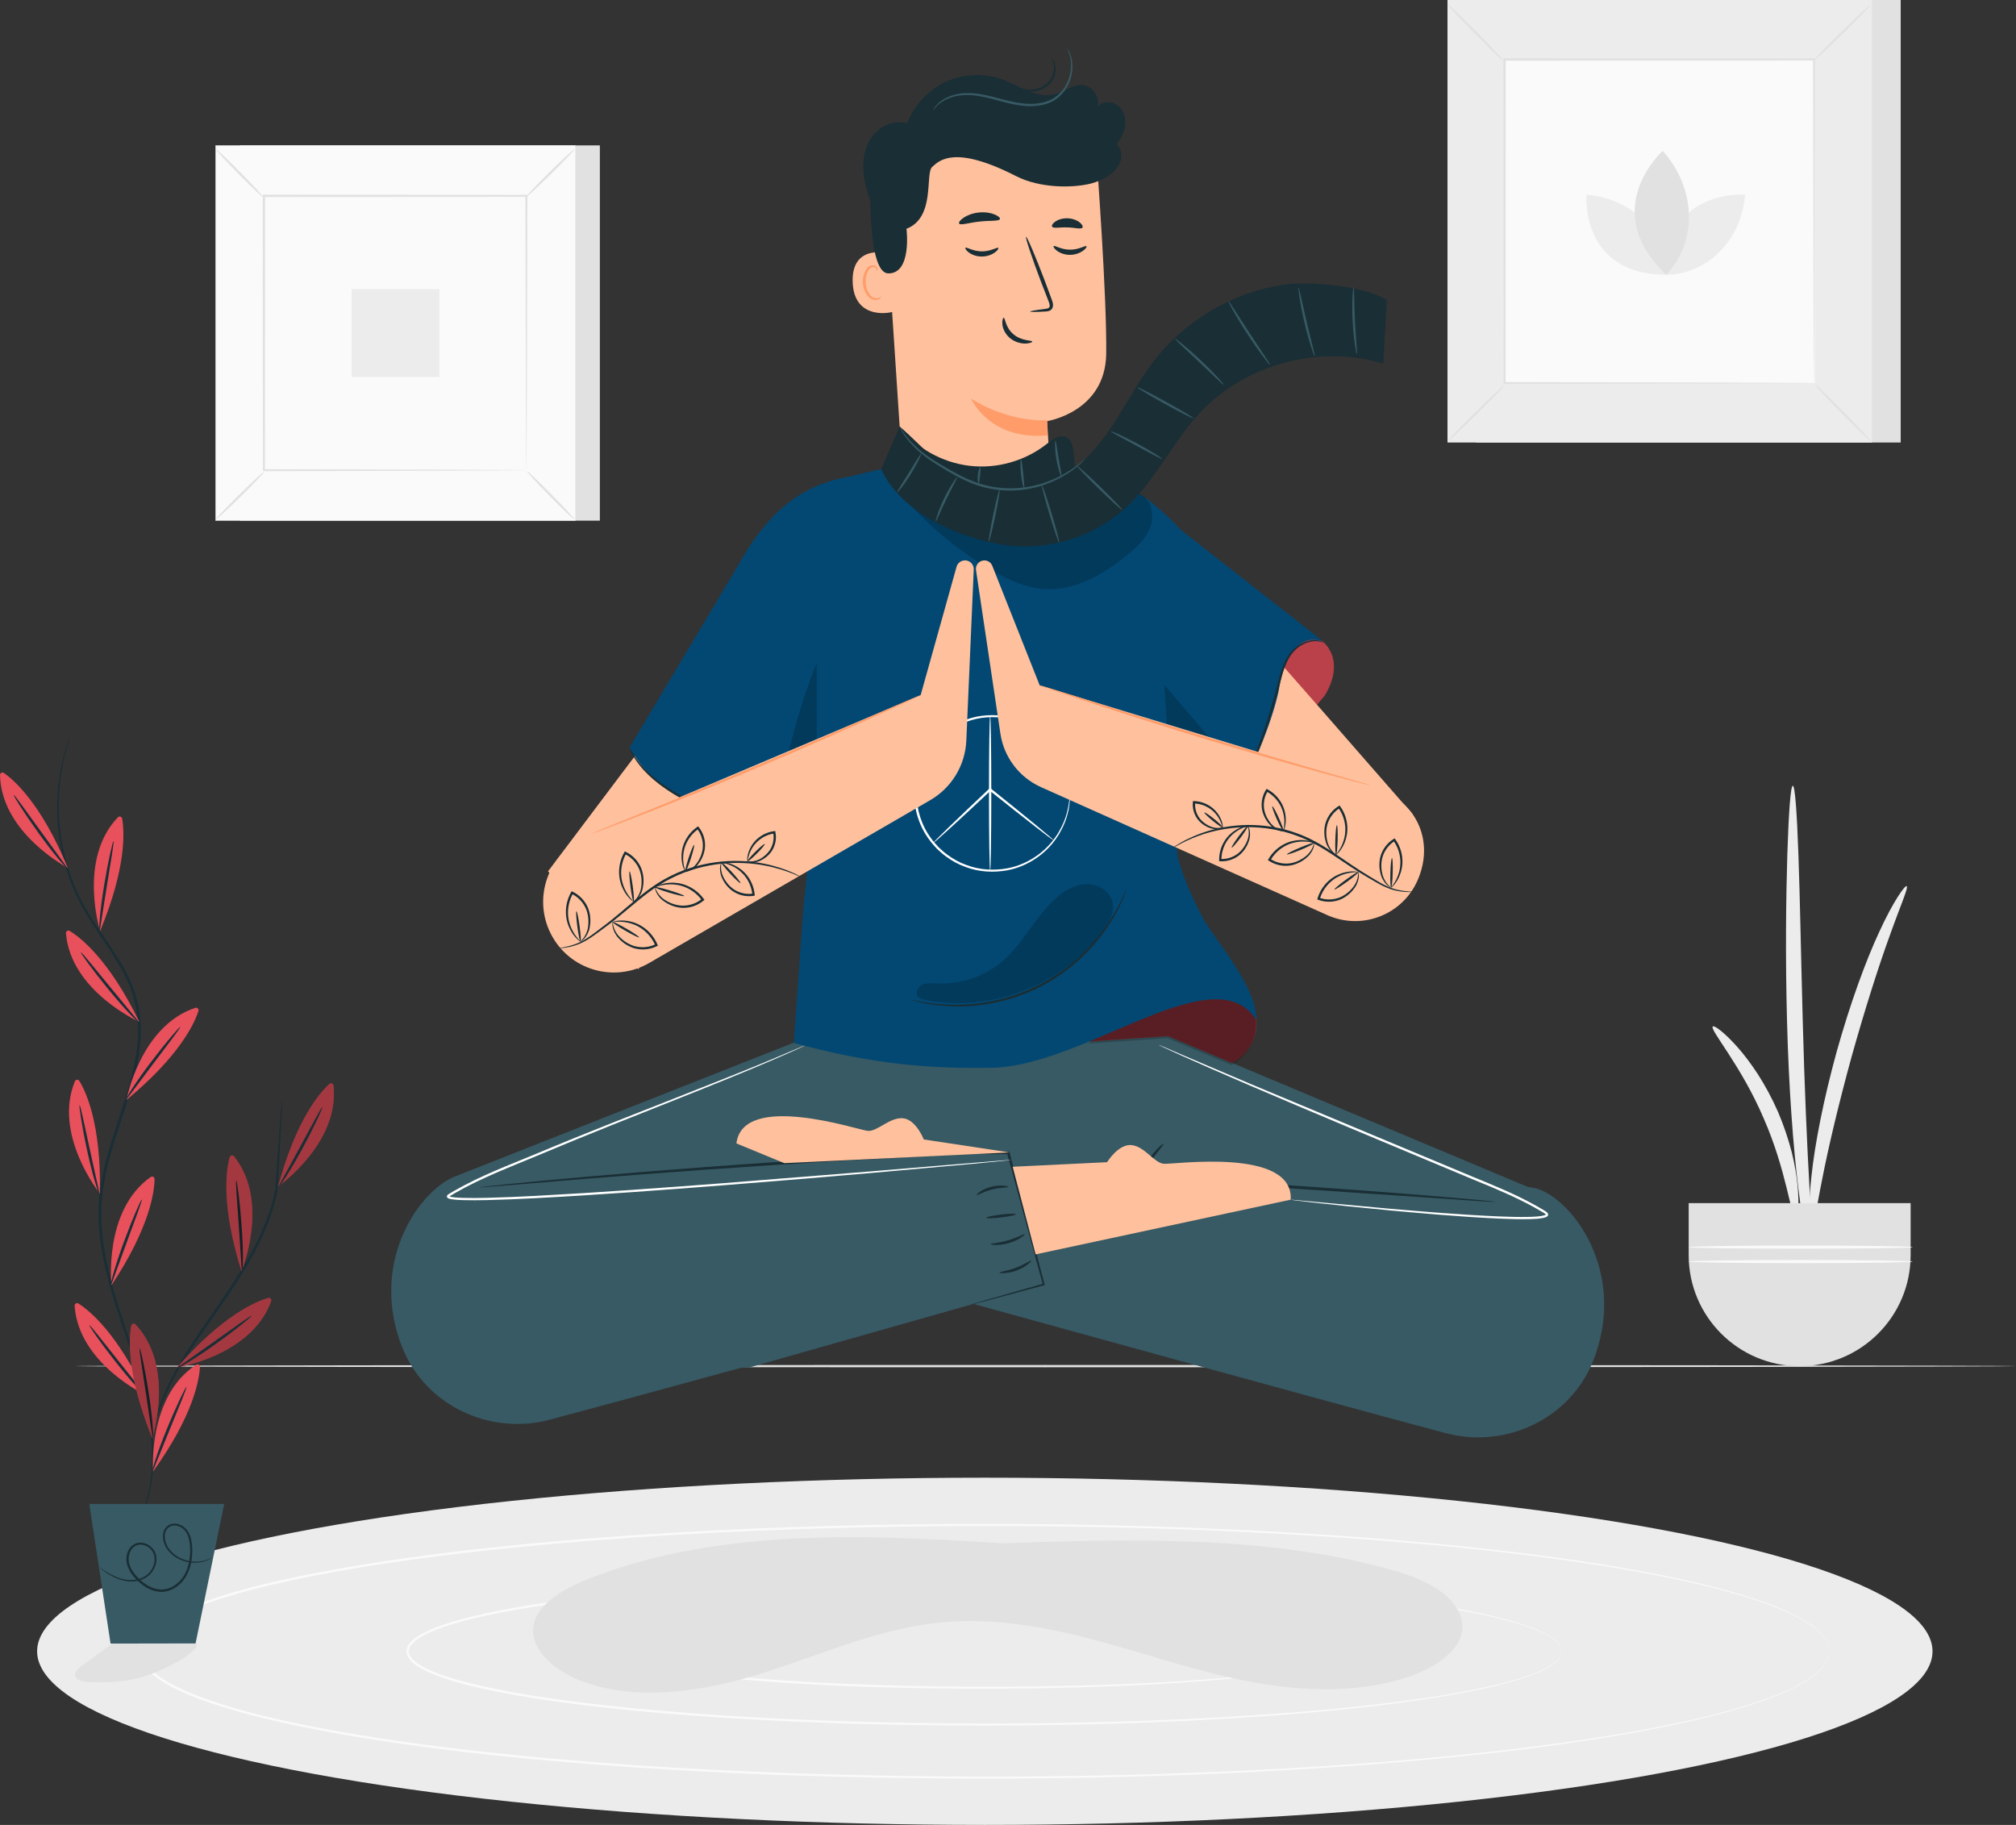 <?xml version="1.0" encoding="UTF-8"?>
<svg id="Capa_1" data-name="Capa 1" xmlns="http://www.w3.org/2000/svg" viewBox="0 0 783.87 709.53">
  <rect x="0" y="0" width="783.87" height="709.53" fill="#333333" stroke="none"/>
  <defs>
    <style>
      .cls-1 {
        fill: #375a64;
      }

      .cls-1, .cls-2, .cls-3, .cls-4, .cls-5, .cls-6, .cls-7, .cls-8, .cls-9, .cls-10, .cls-11 {
        stroke-width: 0px;
      }

      .cls-2 {
        fill: #e1e1e1;
      }

      .cls-3 {
        fill: #ececec;
      }

      .cls-12 {
        opacity: .2;
      }

      .cls-5 {
        fill: #1a2e35;
      }

      .cls-13 {
        opacity: .4;
      }

      .cls-6 {
        fill: #fff;
      }

      .cls-14 {
        opacity: .3;
      }

      .cls-7 {
        fill: #ff9c6a;
      }

      .cls-8 {
        fill: #fafafa;
      }

      .cls-9 {
        fill: #024873;
      }

      .cls-10 {
        fill: #e8505b;
      }

      .cls-11 {
        fill: #ffc19d;
      }
    </style>
  </defs>
  <path class="cls-2" d="m783.87,531.15c0,.25-168.99.45-377.41.45s-377.44-.2-377.44-.45,168.96-.45,377.44-.45,377.41.2,377.41.45Z"/>
  <g>
    <path class="cls-3" d="m665.98,399.09c.56-.54,4.44,2.23,9.53,7.96,2.55,2.85,5.31,6.49,8.08,10.73,2.72,4.28,5.41,9.18,7.76,14.55,2.31,5.39,4.04,10.71,5.31,15.61,1.21,4.93,1.97,9.43,2.3,13.24.7,7.63.07,12.35-.71,12.39-1.83.13-3.49-18.33-12.51-38.81-8.77-20.58-21.1-34.43-19.76-35.67Z"/>
    <path class="cls-3" d="m704.3,488.9c-.79.11-2.99-10-5.02-26.55-2.07-16.55-3.76-39.54-4.43-64.93-.69-25.41-.4-48.39.1-65.01.52-16.63,1.3-26.9,2.14-26.9.85,0,1.6,10.28,2.18,26.89.61,16.61,1,39.55,1.69,64.86.67,25.3,1.67,48.16,2.63,64.72.92,16.55,1.59,26.82.71,26.94Z"/>
    <path class="cls-3" d="m741.36,344.53c.79.45-2.41,7.51-6.6,19.3-4.28,11.75-9.54,28.24-14.71,46.64-5.06,18.43-9.06,35.28-11.45,47.56-2.49,12.26-3.39,19.96-4.3,19.94-.78,0-1.4-7.95.03-20.6,1.33-12.65,4.71-29.88,9.83-48.54,5.23-18.62,11.22-35.12,16.6-46.65,5.3-11.57,9.93-18.06,10.6-17.66Z"/>
    <path class="cls-2" d="m656.6,467.78v20.22c0,23.83,19.32,43.15,43.15,43.15h0c23.83,0,43.15-19.32,43.15-43.15v-20.22h-86.3Z"/>
    <path class="cls-8" d="m743.68,484.88c0,.34-19.5.61-43.54.61s-43.54-.27-43.54-.61,19.49-.61,43.54-.61,43.54.27,43.54.61Z"/>
    <path class="cls-8" d="m743.68,490.5c0,.34-19.5.61-43.54.61s-43.54-.27-43.54-.61,19.49-.61,43.54-.61,43.54.27,43.54.61Z"/>
  </g>
  <g>
    <rect class="cls-2" x="573.99" width="165.05" height="172.05"/>
    <rect class="cls-3" x="562.82" width="165.05" height="172.05"/>
    <rect class="cls-8" x="585" y="23.13" width="120.68" height="125.8"/>
    <path class="cls-2" d="m585,149.76c.08.1-1.08,1.4-3.02,3.42-1.94,2.02-4.65,4.77-7.69,7.76-3.04,2.99-5.82,5.66-7.87,7.57-2.05,1.9-3.36,3.03-3.45,2.95-.09-.09,1.06-1.38,3-3.41,1.94-2.02,4.66-4.77,7.7-7.77,3.04-3,5.83-5.67,7.88-7.58,2.05-1.9,3.35-3.03,3.43-2.93Z"/>
    <path class="cls-2" d="m705.68,149.45c.1-.08,1.4,1.08,3.42,3.02,2.02,1.94,4.77,4.65,7.76,7.69,2.99,3.04,5.66,5.82,7.57,7.87,1.9,2.05,3.03,3.36,2.95,3.45-.09.09-1.38-1.06-3.41-3-2.02-1.94-4.77-4.66-7.77-7.7-3-3.04-5.67-5.83-7.58-7.88-1.9-2.05-3.03-3.35-2.93-3.43Z"/>
    <path class="cls-2" d="m705.35,23.46c-.08-.1,1.08-1.4,3.02-3.42,1.94-2.02,4.65-4.77,7.69-7.76,3.04-2.99,5.82-5.66,7.87-7.57,2.05-1.9,3.36-3.03,3.45-2.95.09.09-1.06,1.38-3,3.41-1.94,2.02-4.66,4.77-7.7,7.77-3.04,3-5.83,5.67-7.88,7.58-2.05,1.9-3.35,3.03-3.43,2.93Z"/>
    <path class="cls-2" d="m584.67,23.77c-.1.08-1.4-1.08-3.42-3.02-2.02-1.94-4.77-4.65-7.76-7.69-2.99-3.04-5.66-5.82-7.57-7.87-1.9-2.05-3.03-3.36-2.95-3.45.09-.09,1.38,1.06,3.41,3,2.02,1.94,4.77,4.66,7.77,7.7,3,3.04,5.67,5.83,7.58,7.88,1.9,2.05,3.03,3.35,2.93,3.43Z"/>
    <path class="cls-2" d="m705.35,148.92s-.01-.21-.02-.61c0-.42-.01-1-.02-1.75-.01-1.56-.03-3.83-.05-6.78-.02-5.95-.06-14.61-.1-25.63-.05-22.03-.12-53.42-.2-91.02l.39.39c-35.13.02-76.39.04-120.33.06h-.01l.45-.45c-.02,46.17-.05,89.37-.06,125.8l-.39-.39c36.08.08,66.11.15,87.16.2,10.52.04,18.79.08,24.47.1,2.81.02,4.98.03,6.47.04.72,0,1.27.02,1.67.02.38,0,.58.02.58.02,0,0-.17.01-.54.02-.39,0-.93.01-1.63.02-1.48.01-3.61.03-6.39.04-5.65.02-13.89.06-24.38.1-21.11.05-51.23.12-87.41.2h-.39s0-.39,0-.39c-.02-36.43-.04-79.62-.06-125.8v-.45s.45,0,.45,0h.01c43.95.02,85.21.04,120.33.06h.4s0,.39,0,.39c-.08,37.7-.15,69.19-.2,91.27-.04,10.98-.08,19.61-.1,25.54-.02,2.92-.04,5.16-.05,6.71,0,.74-.02,1.3-.02,1.71,0,.38-.02.56-.02.56Z"/>
    <g>
      <path class="cls-3" d="m616.85,75.68s-2.58,31.15,31.15,31.15c0-16.62-13.71-29.74-31.15-31.15Z"/>
      <path class="cls-3" d="m678.57,75.7s-31.15-2.58-31.15,31.15c16.62,0,29.74-13.71,31.15-31.15Z"/>
      <path class="cls-2" d="m646.5,58.66s-25.44,22.84,1.39,48.17c12.48-13.22,11.42-33.96-1.39-48.17Z"/>
    </g>
  </g>
  <g>
    <rect class="cls-2" x="93.28" y="56.53" width="139.96" height="145.9"/>
    <g>
      <rect class="cls-8" x="83.8" y="56.53" width="139.96" height="145.9"/>
      <path class="cls-2" d="m223.81,202.47H83.76V56.49h140.05v145.98Zm-139.96-.09h139.87V56.57H83.85v145.81Z"/>
    </g>
    <rect class="cls-8" x="102.62" y="76.14" width="102.33" height="106.67"/>
    <path class="cls-2" d="m102.62,183.52c.08.1-.89,1.21-2.53,2.94-1.63,1.72-3.93,4.06-6.5,6.59-2.58,2.54-4.94,4.8-6.69,6.4-1.74,1.6-2.87,2.55-2.96,2.46-.09-.09.88-1.2,2.51-2.92,1.63-1.72,3.94-4.06,6.52-6.61,2.58-2.54,4.95-4.81,6.7-6.41,1.75-1.6,2.86-2.55,2.94-2.45Z"/>
    <path class="cls-2" d="m204.95,183.26c.1-.08,1.21.89,2.94,2.53,1.72,1.63,4.06,3.93,6.59,6.5,2.54,2.57,4.8,4.94,6.4,6.69,1.6,1.74,2.55,2.87,2.46,2.96-.09.09-1.2-.88-2.92-2.51-1.72-1.63-4.06-3.94-6.61-6.52-2.54-2.58-4.81-4.95-6.41-6.7-1.6-1.74-2.55-2.86-2.45-2.94Z"/>
    <path class="cls-2" d="m204.67,76.43c-.08-.1.89-1.21,2.53-2.94,1.63-1.72,3.93-4.06,6.5-6.59,2.58-2.54,4.94-4.8,6.69-6.4,1.74-1.6,2.87-2.55,2.96-2.46.09.09-.88,1.2-2.51,2.92-1.63,1.72-3.94,4.06-6.52,6.61-2.58,2.54-4.95,4.81-6.7,6.41-1.74,1.6-2.86,2.55-2.94,2.45Z"/>
    <path class="cls-2" d="m102.34,76.69c-.1.08-1.21-.89-2.94-2.53-1.72-1.63-4.06-3.93-6.59-6.5-2.54-2.58-4.8-4.94-6.4-6.69-1.6-1.74-2.55-2.87-2.46-2.96.09-.09,1.2.88,2.92,2.51,1.72,1.63,4.06,3.94,6.61,6.52,2.54,2.58,4.81,4.95,6.41,6.7,1.6,1.74,2.55,2.86,2.45,2.94Z"/>
    <path class="cls-2" d="m204.67,182.81s-.01-.18-.02-.52c0-.36-.01-.85-.02-1.49-.01-1.34-.03-3.26-.05-5.76-.02-5.05-.06-12.4-.1-21.74-.05-18.68-.12-45.3-.2-77.16l.39.39c-29.79.02-64.77.04-102.04.06h0l.45-.45c-.02,39.15-.05,75.78-.06,106.67l-.39-.39c30.58.08,56.04.15,73.89.2,8.92.04,15.93.08,20.76.1,2.38.02,4.21.03,5.49.05.6,0,1.07.02,1.42.02.32,0,.49.01.49.02,0,0-.14.01-.45.02-.34,0-.79.01-1.38.02-1.26.01-3.07.03-5.42.05-4.8.02-11.79.06-20.67.1-17.91.05-43.46.12-74.14.2h-.39s0-.39,0-.39c-.02-30.89-.04-67.52-.06-106.67v-.45s.45,0,.45,0h0c37.27.02,72.25.04,102.04.06h.4s0,.39,0,.39c-.08,31.97-.15,58.67-.2,77.42-.04,9.3-.08,16.62-.1,21.65-.02,2.46-.04,4.36-.05,5.68,0,.62-.02,1.09-.02,1.45,0,.32-.01.48-.02.47Z"/>
    <rect class="cls-3" x="136.71" y="112.41" width="34.15" height="34.15"/>
  </g>
  <g>
    <g>
      <ellipse class="cls-3" cx="382.92" cy="642.03" rx="368.49" ry="67.5"/>
      <path class="cls-8" d="m523.53,642.03s.06-.57-.64-1.28c-.65-.71-1.94-1.44-3.7-2.13-3.54-1.37-9.04-2.63-16.16-3.78-14.27-2.3-35.13-4.17-60.96-5.34-25.82-1.16-56.62-1.64-90.79-.85-17.08.42-35.01,1.15-53.55,2.56-9.27.72-18.69,1.6-28.19,2.9-4.75.66-9.52,1.41-14.27,2.44-2.37.52-4.73,1.1-7.03,1.88-1.14.39-2.28.83-3.32,1.39-1.01.53-2.11,1.33-2.16,2.21.03.88,1.14,1.68,2.14,2.21,1.05.56,2.18,1,3.32,1.39,2.3.78,4.66,1.36,7.03,1.88,4.74,1.03,9.52,1.78,14.27,2.44,9.51,1.3,18.93,2.18,28.2,2.9,18.54,1.42,36.47,2.15,53.56,2.56,34.17.79,64.97.3,90.8-.85,25.82-1.17,46.68-3.04,60.95-5.34,7.13-1.15,12.62-2.41,16.16-3.78,1.76-.69,3.05-1.41,3.7-2.13.69-.71.6-1.3.64-1.28-.01-.03.12.59-.57,1.34-.65.75-1.94,1.51-3.7,2.23-3.55,1.44-9.04,2.75-16.17,3.96-14.28,2.41-35.15,4.38-60.98,5.63-25.84,1.24-56.65,1.79-90.84,1.05-17.1-.39-35.04-1.11-53.61-2.51-9.28-.72-18.72-1.59-28.25-2.89-4.77-.66-9.56-1.41-14.34-2.45-2.39-.52-4.78-1.11-7.13-1.91-1.17-.4-2.34-.85-3.46-1.45-.56-.31-1.11-.64-1.61-1.1-.48-.45-.99-1.07-1-1.91.03-.84.54-1.46,1.02-1.9.5-.46,1.05-.79,1.61-1.1,1.12-.6,2.29-1.05,3.46-1.45,2.35-.79,4.74-1.38,7.13-1.91,4.78-1.03,9.57-1.79,14.34-2.45,9.53-1.3,18.97-2.18,28.25-2.89,18.56-1.41,36.5-2.12,53.6-2.51,34.19-.74,65-.19,90.84,1.05,25.83,1.25,46.71,3.23,60.98,5.63,7.13,1.21,12.63,2.52,16.17,3.96,1.76.72,3.05,1.48,3.7,2.23.69.75.56,1.37.57,1.34Z"/>
      <path class="cls-8" d="m607.31,642.03c-.07.02.09-.87-.73-2.22-.83-1.33-2.65-2.87-5.35-4.29-5.41-2.86-14.12-5.49-25.48-7.88-22.75-4.78-56.25-8.66-97.74-11.09-41.5-2.4-91.03-3.43-145.97-1.85-27.46.84-56.29,2.32-86.05,5.21-14.87,1.47-29.99,3.28-45.19,5.93-7.59,1.35-15.22,2.89-22.73,5.01-3.75,1.07-7.48,2.28-11.05,3.88-1.77.8-3.52,1.71-5.06,2.86-1.49,1.13-2.98,2.62-3,4.41,0,1.79,1.47,3.3,2.97,4.42,1.54,1.16,3.28,2.06,5.05,2.87,3.56,1.6,7.3,2.81,11.05,3.88,7.52,2.12,15.14,3.66,22.74,5.02,15.2,2.66,30.32,4.46,45.2,5.94,29.77,2.89,58.6,4.37,86.06,5.21,54.95,1.59,104.49.56,145.98-1.85,41.49-2.43,74.98-6.31,97.73-11.09,11.36-2.39,20.06-5.02,25.47-7.88,2.71-1.41,4.53-2.95,5.35-4.28.82-1.35.66-2.24.73-2.22,0,0,0,.2-.04.6-.05.39-.22.98-.61,1.67-.81,1.37-2.64,2.95-5.34,4.4-5.41,2.93-14.12,5.62-25.49,8.07-22.76,4.89-56.26,8.87-97.77,11.38-41.51,2.49-91.07,3.58-146.04,2.04-27.48-.82-56.33-2.28-86.13-5.16-14.89-1.47-30.03-3.27-45.27-5.93-7.61-1.35-15.26-2.9-22.83-5.03-3.78-1.08-7.54-2.3-11.17-3.93-1.81-.82-3.6-1.75-5.22-2.97-.82-.59-1.58-1.31-2.22-2.14-.63-.83-1.12-1.88-1.11-3.01,0-1.13.49-2.18,1.13-3,.65-.82,1.4-1.54,2.23-2.13,1.63-1.22,3.42-2.14,5.23-2.96,3.63-1.63,7.4-2.84,11.17-3.92,7.56-2.13,15.21-3.67,22.82-5.03,15.24-2.66,30.37-4.46,45.26-5.93,29.79-2.88,58.63-4.34,86.11-5.16,54.97-1.54,104.52-.45,146.03,2.04,41.51,2.52,75.01,6.49,97.77,11.38,11.36,2.45,20.07,5.14,25.49,8.07,2.71,1.44,4.53,3.03,5.35,4.4.39.69.56,1.27.61,1.67.03.4.04.6.04.6Z"/>
      <path class="cls-8" d="m711.27,642.03c-.08.02.11-1.24-.83-3.36-.91-2.12-3.28-4.77-7.03-7.25-7.51-5.04-20.13-9.71-36.71-13.93-33.23-8.43-82.52-15.28-143.63-19.57-61.12-4.24-134.16-6.07-215.14-3.31-40.48,1.46-82.95,4.04-126.74,9.1-21.88,2.58-44.1,5.74-66.37,10.41-11.12,2.36-22.27,5.09-33.16,8.82-5.43,1.88-10.83,4.01-15.86,6.83-2.5,1.42-4.92,3.01-7,4.98-2.03,1.95-3.74,4.45-3.78,7.24.01,2.79,1.71,5.3,3.73,7.26,2.07,1.97,4.49,3.57,6.99,4.99,5.03,2.82,10.43,4.95,15.86,6.84,10.9,3.74,22.05,6.47,33.17,8.83,22.27,4.67,44.51,7.83,66.39,10.41,43.8,5.06,86.28,7.65,126.76,9.11,80.99,2.76,154.03.93,215.15-3.31,61.11-4.29,110.39-11.14,143.62-19.57,16.58-4.22,29.2-8.89,36.7-13.93,3.75-2.48,6.12-5.13,7.03-7.25.94-2.12.75-3.38.83-3.36,0,0,0,.29-.05.88,0,.3-.09.65-.2,1.08-.08.43-.26.91-.5,1.44-.89,2.15-3.26,4.85-7.02,7.36-7.51,5.11-20.14,9.84-36.72,14.12-33.23,8.55-82.53,15.49-143.66,19.87-61.14,4.32-134.21,6.22-215.23,3.5-40.5-1.44-83.01-4-126.84-9.06-21.9-2.58-44.16-5.74-66.47-10.41-11.15-2.37-22.32-5.1-33.28-8.86-5.46-1.9-10.9-4.04-16.01-6.91-2.54-1.45-5.02-3.08-7.18-5.13-2.1-2.04-3.98-4.74-4.01-7.92.05-3.17,1.95-5.86,4.05-7.89,2.16-2.05,4.64-3.67,7.18-5.11,5.11-2.86,10.54-5,16.01-6.9,10.95-3.75,22.13-6.48,33.27-8.85,22.31-4.67,44.56-7.83,66.46-10.41,43.82-5.05,86.32-7.62,126.81-9.06,81.01-2.72,154.07-.82,215.21,3.5,61.13,4.37,110.43,11.32,143.67,19.87,16.58,4.28,29.22,9.01,36.73,14.12,3.75,2.51,6.12,5.21,7.02,7.36.23.53.42,1.01.5,1.44.11.42.2.78.2,1.08.04.59.05.88.05.88Z"/>
    </g>
    <path class="cls-2" d="m397.94,600.56c-28.54-1.86-57.19-3.73-85.79-2.53-28.6,1.2-57.35,5.59-82.69,15.58-9.96,3.93-20.18,9.65-21.95,17.97-1.9,8.97,7.14,17.47,17.87,21.72,22.11,8.78,49.41,4.17,72.42-3.21,23-7.38,45.18-17.45,70.06-19.45,20.67-1.66,41.39,2.47,60.91,7.81,19.52,5.35,38.5,11.97,58.69,15.65,20.2,3.68,42.27,4.2,61.06-2.46,10.04-3.56,19.5-10.07,20.08-18.38.41-5.89-3.86-11.55-9.77-15.45-5.91-3.9-13.32-6.28-20.75-8.26-47.63-12.7-99.65-11.16-150.17-9.47"/>
    <path class="cls-2" d="m43.56,639.08c-4.01,2.92-8.01,5.85-12.02,8.77-1.2.88-2.54,2.06-2.34,3.53.25,1.84,2.59,2.44,4.44,2.54,12.89.69,21.7-.68,33.14-6.64.99-.51,4.33-2.3,5.78-3.4.89-.67,4.64-3.53,3.95-4.4-.74-.92-2.1-.97-3.29-.95-10.27.23-19.4.3-29.67.54"/>
  </g>
  <g>
    <path class="cls-10" d="m518.65,258.43c-.24-4.26-2.59-8.56-6.48-10.32-3.39-1.54-7.49-.97-10.71.89-3.22,1.86-5.65,4.88-7.43,8.14-4.67,8.56-5.23,18.67-6.21,28.37-.97,9.7-3.32,17.89-8.45,27.45l35.64-42.45c2.27-3.62,3.86-7.81,3.62-12.08Z"/>
    <g class="cls-12">
      <path class="cls-4" d="m518.65,258.43c-.24-4.26-2.59-8.56-6.48-10.32-3.39-1.54-7.49-.97-10.71.89-3.22,1.86-5.65,4.88-7.43,8.14-4.67,8.56-5.23,18.67-6.21,28.37-.97,9.7-3.32,17.89-8.45,27.45l35.64-42.45c2.27-3.62,3.86-7.81,3.62-12.08Z"/>
    </g>
  </g>
  <path class="cls-11" d="m477.83,235.23c2.1,1.8,71.51,81.43,71.51,81.43l-37.58,29.8-47.7-59.43,13.76-51.8Z"/>
  <path class="cls-11" d="m271.01,262.17c-1.85,2.05-57.92,76.61-57.92,76.61l35.1,38.04,43.08-65.04-20.26-49.62Z"/>
  <g>
    <path class="cls-10" d="m271.67,311.54c4.1,1.88,6.41,6.25,7.96,10.49s2.7,8.78,5.61,12.22c2.91,3.45,8.34,5.34,11.99,2.7,3.47-2.5,3.65-7.75,2.08-11.74-1.9-4.81-5.75-8.67-10.18-11.33-4.43-2.66-9.44-4.22-14.46-5.42"/>
    <g class="cls-12">
      <path class="cls-4" d="m271.67,311.54c4.1,1.88,6.41,6.25,7.96,10.49s2.7,8.78,5.61,12.22c2.91,3.45,8.34,5.34,11.99,2.7,3.47-2.5,3.65-7.75,2.08-11.74-1.9-4.81-5.75-8.67-10.18-11.33-4.43-2.66-9.44-4.22-14.46-5.42"/>
    </g>
  </g>
  <g>
    <g>
      <g>
        <path class="cls-1" d="m597.92,462.23c-.75-.25-2.07-.49-3.83-.74l-139.9-58.66h-139.1l-137.14,54.18c-13.91,4.64-33.78,31.79-22.52,64.25.31.9.64,1.78.98,2.64,9,22.58,34.02,34.32,57.5,28.05,18.94-5.06,46.17-12.48,74.18-20.15l3.14-.08,87.25-24.76c13.67,3.78,42.38,11.7,74.29,20.47h.01s0,0,0,0c38.8,10.66,82.31,22.56,109.17,29.74,23.48,6.28,48.5-5.47,57.5-28.05.34-.86.67-1.73.98-2.64,11.26-32.46-8.61-59.61-22.52-64.25Z"/>
        <path class="cls-5" d="m377.4,507.27s.16-.08.47-.18c.37-.11.83-.26,1.42-.44,1.32-.39,3.17-.93,5.54-1.62,4.92-1.4,11.99-3.41,20.89-5.94l-.23.41c-3.6-13.23-8.4-30.83-13.93-51.17l.49.37c-4.63,0-9.42.01-14.34.02-4.92.07-9.96.44-15.12.66-10.33.56-21.12,1.15-32.19,1.76-39.77,2.31-75.74,5-101.76,7.11-12.96,1.07-23.46,1.94-30.81,2.55-3.58.29-6.39.52-8.38.68-.91.06-1.63.11-2.18.15-.49.03-.75.03-.75.01,0-.02.25-.06.74-.13.55-.07,1.26-.15,2.17-.26,1.98-.21,4.78-.51,8.36-.89,7.26-.73,17.78-1.76,30.78-2.9,26.01-2.31,61.97-5.12,101.76-7.43,11.08-.6,21.87-1.17,32.2-1.73,5.17-.21,10.23-.57,15.16-.63,4.93,0,9.72.02,14.36.02h.39s.1.37.1.37c5.41,20.37,10.09,38,13.61,51.25l.09.32-.32.09c-8.94,2.4-16.04,4.31-20.97,5.64-2.39.62-4.25,1.11-5.58,1.45-.59.14-1.07.26-1.44.35-.33.07-.49.1-.5.09Z"/>
        <path class="cls-5" d="m332.09,449.99c-.16.25-4.02-1.95-8.22-5.46-4.21-3.5-7.07-6.9-6.85-7.1.23-.22,3.42,2.8,7.56,6.25,4.14,3.46,7.68,6.05,7.5,6.32Z"/>
        <path class="cls-5" d="m581.43,467.29s-.66.02-1.92-.04c-1.35-.08-3.18-.19-5.48-.33-4.86-.33-11.72-.8-20.15-1.38-17.11-1.15-40.57-2.73-66.49-4.47-25.94-1.57-49.42-2.99-66.53-4.02-8.44-.5-15.3-.91-20.16-1.2-2.3-.16-4.13-.28-5.48-.37-1.25-.1-1.91-.17-1.91-.21,0-.04.66-.04,1.92-.02,1.35.04,3.18.09,5.49.16,4.87.2,11.74.49,20.18.84,17.04.79,40.58,2.04,66.56,3.7,25.98,1.66,49.48,3.41,66.48,4.79,8.42.72,15.27,1.31,20.13,1.73,2.3.23,4.12.41,5.47.54,1.25.14,1.9.22,1.9.26Z"/>
        <path class="cls-5" d="m379.71,464.62c-.2-.21,2.1-2.31,5.74-3.22,3.63-.94,6.66-.2,6.58.08-.04.33-2.93.11-6.31,1-3.39.84-5.83,2.42-6.02,2.14Z"/>
        <path class="cls-5" d="m383.51,473.46c-.04-.31,2.5-.86,5.67-1.24,3.17-.38,5.77-.44,5.81-.13.04.31-2.5.86-5.67,1.24-3.17.38-5.77.44-5.81.13Z"/>
        <path class="cls-5" d="m385.22,483.72c0-.33,3.11-.42,6.72-1.48,3.62-1.03,6.29-2.62,6.47-2.34.18.22-2.34,2.32-6.16,3.41-3.81,1.12-7.07.7-7.03.41Z"/>
        <path class="cls-5" d="m388.62,494.77c-.01-.33,2.97-.57,6.35-1.86,3.4-1.25,5.8-3.03,6.01-2.78.21.2-2.01,2.48-5.62,3.82-3.6,1.36-6.77,1.1-6.74.82Z"/>
        <path class="cls-5" d="m452.37,444.7c.23.22-2.1,2.94-4.71,6.47-2.62,3.52-4.54,6.55-4.82,6.39-.26-.14,1.25-3.46,3.92-7.05,2.66-3.6,5.4-6.02,5.6-5.81Z"/>
      </g>
      <path class="cls-11" d="m392.52,448.06l-33.33-5.04s-3.04-7.85-8.18-8.25c-5.14-.39-9.88,5.27-13.63,4.91-3.75-.35-48.5-15.39-51.05,4.88l18.61,7.67"/>
      <path class="cls-11" d="m501.86,466.43l-99.19,21.27-8.91-34.06,36.7-1.78s4.4-7.18,9.52-6.65c5.12.53,8.78,6.95,12.53,7.27,3.75.32,50.47-6.46,49.35,13.94Z"/>
    </g>
    <path class="cls-6" d="m313.42,406.28s-.28.16-.86.43c-.61.28-1.46.68-2.55,1.18-2.24,1.04-5.58,2.51-9.9,4.37-8.63,3.73-21.21,8.87-36.82,15.07-15.6,6.23-34.23,13.5-54.69,22.13-10.23,4.3-21.2,8.36-31.64,14.38l-1.94,1.16c-.16.1-.3.19-.36.25-.05.05,0,.02-.01-.05-.01-.12-.03-.11-.03-.11.15.1.54.22.88.28,1.43.26,2.98.32,4.5.37,3.06.09,6.15.05,9.26-.02,6.23-.15,12.55-.43,18.95-.76,25.59-1.36,49.95-3.19,72.09-4.87,22.13-1.77,42.07-3.36,58.82-4.7,16.71-1.39,30.25-2.52,39.64-3.3,4.65-.38,8.28-.67,10.78-.88,1.21-.09,2.14-.16,2.81-.21.63-.04.96-.04.96-.04,0,0-.32.06-.95.13-.66.07-1.6.17-2.8.3-2.5.24-6.12.6-10.77,1.05-9.39.85-22.92,2.07-39.62,3.58-16.73,1.46-36.66,3.15-58.81,4.89-22.15,1.72-46.5,3.58-72.11,4.94-6.4.33-12.73.61-18.98.75-3.12.06-6.23.1-9.31.01-1.55-.06-3.08-.11-4.64-.39-.4-.09-.78-.14-1.26-.46-.13-.13-.29-.27-.3-.59,0-.25.15-.46.24-.54.2-.22.4-.32.56-.42l1.96-1.16c10.54-6.06,21.54-10.11,31.77-14.38,20.49-8.59,39.15-15.8,54.78-21.95,15.64-6.13,28.26-11.18,36.92-14.8,4.3-1.82,7.65-3.24,9.96-4.22,1.11-.47,1.97-.84,2.59-1.1.59-.24.89-.35.89-.35Z"/>
    <path class="cls-6" d="m450.62,406.28s.22.07.64.24c.46.19,1.07.45,1.85.78,1.67.72,4.05,1.75,7.1,3.06,6.22,2.65,15.14,6.44,26.15,11.13,22.18,9.26,52.75,22.03,86.51,36.13,8.47,3.46,16.77,6.9,24.34,11.13.95.53,1.88,1.06,2.8,1.62.46.28.92.52,1.41.92.12.13.24.22.35.38.09.21.23.37.16.69-.03.32-.22.42-.36.6-.15.1-.29.17-.44.26-2.21.74-4.29.67-6.39.78-4.17.09-8.24-.05-12.21-.22-15.86-.76-30.1-2.08-42.05-3.17-11.95-1.12-21.6-2.15-28.27-2.89-3.29-.38-5.87-.68-7.68-.89-.84-.11-1.5-.2-1.99-.26-.45-.06-.68-.1-.68-.12,0-.02.23,0,.69.03.49.04,1.16.1,2,.17,1.81.17,4.39.41,7.69.72,6.73.62,16.39,1.51,28.29,2.6,11.95,1.01,26.19,2.26,42.02,2.97,3.96.16,8.02.29,12.15.19,2.03-.09,4.24-.1,6.05-.72l.25-.14s.1-.08.04-.06c.04.05-.06-.12-.22-.26-.34-.27-.82-.55-1.28-.82-.91-.55-1.84-1.08-2.78-1.6-7.52-4.19-15.78-7.61-24.25-11.06-33.79-14.11-64.37-26.91-86.42-36.38-11.03-4.73-19.92-8.64-26.04-11.39-3.02-1.38-5.38-2.46-7.03-3.21-.77-.36-1.37-.65-1.82-.86-.41-.2-.61-.31-.61-.32Z"/>
  </g>
  <g>
    <g>
      <g>
        <g>
          <path class="cls-11" d="m377.32,206.68h0c17.24,1.21,31.62-13,30.6-30.25-.42-7.2-.78-12.69-.78-12.69,0,0,22.7-3.53,22.98-26.22.28-22.7-3.65-74.81-3.65-74.81h0c-26.27-11.29-56.6-7.48-79.26,9.96l-3.36,2.59,6.89,104.73c.94,14.29,12.29,25.69,26.58,26.7Z"/>
          <path class="cls-7" d="m407.18,163.4s-14.34,1.17-29.59-8.41c0,0,6.99,16.33,29.64,14.29l-.05-5.88Z"/>
        </g>
        <g>
          <path class="cls-11" d="m346.64,98.76c-.39-.17-15.59-4.61-15.1,10.9.5,15.52,15.97,11.82,15.98,11.37s-.89-22.28-.89-22.28Z"/>
          <path class="cls-7" d="m342.6,115.31c-.07-.05-.26.2-.71.42-.44.22-1.2.38-2.02.11-1.66-.55-3.12-3.11-3.29-5.9-.08-1.41.17-2.77.63-3.89.44-1.15,1.15-1.97,1.97-2.14.81-.22,1.42.26,1.62.69.22.43.13.74.22.76.04.04.32-.27.18-.91-.07-.31-.27-.67-.64-.95-.38-.29-.93-.43-1.51-.35-1.19.12-2.24,1.26-2.75,2.5-.58,1.25-.89,2.77-.8,4.35.2,3.12,1.89,6,4.16,6.57,1.1.25,2-.11,2.46-.49.47-.4.54-.75.48-.77Z"/>
        </g>
        <g>
          <g>
            <path class="cls-5" d="m375.39,96.34c.4-.42,2.86,1.39,6.35,1.39,3.48.04,6.04-1.75,6.42-1.33.19.19-.22.95-1.34,1.76-1.1.81-2.97,1.59-5.14,1.58-2.17-.01-4-.81-5.05-1.63-1.07-.82-1.44-1.59-1.24-1.78Z"/>
            <path class="cls-5" d="m409.68,95.69c.4-.42,2.86,1.39,6.35,1.38,3.48.04,6.04-1.75,6.42-1.33.19.19-.22.95-1.34,1.76-1.1.81-2.97,1.59-5.14,1.59-2.17-.01-4-.81-5.05-1.63-1.07-.82-1.43-1.59-1.24-1.78Z"/>
            <path class="cls-5" d="m400.55,121.14c-.02-.2,2.15-.57,5.66-1.02.89-.09,1.73-.27,1.88-.88.21-.64-.16-1.6-.59-2.64-.84-2.16-1.71-4.41-2.63-6.78-3.66-9.66-6.3-17.59-5.91-17.74.39-.14,3.67,7.57,7.33,17.22.88,2.38,1.72,4.65,2.52,6.82.34,1.01.92,2.16.46,3.5-.24.67-.89,1.15-1.46,1.3-.57.17-1.07.18-1.51.21-3.54.19-5.73.21-5.74,0Z"/>
            <path class="cls-5" d="m390.28,123.55c.57-.03.57,3.75,3.81,6.44,3.23,2.7,7.27,2.27,7.3,2.8.05.24-.9.74-2.6.78-1.67.06-4.11-.48-6.09-2.12-1.98-1.65-2.83-3.85-2.96-5.4-.14-1.58.28-2.52.54-2.5Z"/>
          </g>
          <path class="cls-5" d="m388.79,85.16c-.34.95-3.83.5-7.92.99-4.1.41-7.4,1.61-7.94.76-.24-.41.33-1.3,1.67-2.22,1.32-.92,3.43-1.79,5.89-2.06,2.46-.27,4.71.12,6.2.73,1.5.61,2.26,1.35,2.11,1.8Z"/>
          <path class="cls-5" d="m420.89,88.49c-.61.79-3.02-.03-5.91-.07-2.89-.14-5.34.53-5.9-.3-.25-.4.14-1.2,1.21-1.95,1.05-.75,2.81-1.36,4.8-1.3,1.98.06,3.71.78,4.71,1.59,1.02.81,1.36,1.63,1.09,2.02Z"/>
        </g>
      </g>
      <path class="cls-5" d="m437.53,48.37c.24-2.81-.8-5.83-3.09-7.49-2.29-1.65-5.84-1.55-7.7.58,1.07-3.79-2.03-8.16-5.96-8.41-3.7-.24-6.86,2.56-10.43,3.54-3.49.96-7.24.13-10.6-1.22-3.36-1.35-6.5-3.22-9.9-4.46-7.09-2.59-15.2-2.27-22.06.89-6.86,3.15-12.4,9.09-15.05,16.16-4.96-1.55-10.6.97-13.66,5.17-3.06,4.2-3.85,9.73-3.24,14.89.41,3.49,1.42,6.86,2.6,10.18,0,.29-.03.58-.02.87.23,12.48,1.65,27.14,6.97,27.22,9.28.14,7.07-17.34,7.07-17.34,11.39-4.4,7.15-21.46,9.99-24.05,2.85-2.59,8.8-8.6,32.65,3.58,9.26,4.73,21.57,4.58,28.29,3.06.2-.04.4-.07.59-.12.04-.01.1-.02.14-.03.07-.02.13-.06.2-.08,2.14-.56,4.21-1.39,6.11-2.59,2.16-1.37,4.12-3.22,5.04-5.6.92-2.39.57-5.36-1.3-7.1,1.76-2.21,3.14-4.82,3.38-7.63Z"/>
    </g>
    <path class="cls-1" d="m414.87,18.66s.17.19.42.61c.28.41.58,1.06.92,1.93.65,1.74,1.12,4.51.48,7.81-.63,3.25-2.52,7.14-6.27,9.7-3.79,2.53-8.98,3.02-13.97,2.26-5.04-.73-9.57-2.37-13.8-3.23-4.21-.93-8.14-1.08-11.29-.28-3.17.72-5.44,2.18-6.76,3.41-1.32,1.25-1.82,2.15-1.9,2.1-.03-.02.09-.24.33-.67.25-.42.67-1.01,1.32-1.69,1.28-1.34,3.6-2.95,6.85-3.78,3.24-.92,7.33-.82,11.61.08,4.3.83,8.85,2.44,13.76,3.15,4.87.74,9.81.27,13.38-2.06,3.54-2.35,5.43-6.02,6.1-9.14.69-3.16.34-5.85-.19-7.57-.53-1.74-1.1-2.6-1.01-2.65Z"/>
    <path class="cls-5" d="m408.98,22.89c.04-.08,1.23,1.04,1.46,3.48.1,1.19-.07,2.66-.77,4.11-.69,1.45-1.95,2.79-3.53,3.71-1.59.92-3.33,1.36-4.9,1.41-1.58.06-2.98-.21-4.1-.55-2.25-.72-3.4-1.64-3.35-1.72.07-.14,1.33.57,3.52,1.1,2.15.52,5.44.72,8.38-1.02,1.44-.85,2.58-2.03,3.24-3.31.67-1.28.89-2.61.87-3.7-.05-2.24-.98-3.43-.82-3.51Z"/>
  </g>
  <path class="cls-10" d="m488.46,396.54s1.45,10.8-9.46,16.7l-24.81-10.4-30.58,2.06,12.06-32.75s34.36,4.21,39.22,8.1c4.86,3.89,13.96,11.15,13.57,16.3Z"/>
  <g class="cls-13">
    <path class="cls-4" d="m488.46,396.54s1.45,10.8-9.46,16.7l-24.81-10.4-30.58,2.06,12.06-32.75s34.36,4.21,39.22,8.1c4.86,3.89,13.96,11.15,13.57,16.3Z"/>
  </g>
  <g class="cls-12">
    <path class="cls-4" d="m488.46,396.54s1.45,10.8-9.46,16.7l-24.81-10.4-30.58,2.06,12.06-32.75s34.36,4.21,39.22,8.1c4.86,3.89,13.96,11.15,13.57,16.3Z"/>
  </g>
  <g class="cls-12">
    <path class="cls-4" d="m488.22,397.34s1.45,10.8-9.46,16.7l-24.81-10.4-30.58,2.06,12.06-32.75s34.36,4.21,39.22,8.1c4.86,3.89,13.96,11.15,13.57,16.3Z"/>
  </g>
  <g>
    <path class="cls-9" d="m514.22,249.37l-2.48-2.15-52.47-41.09c-16.2-17.22-27.98-22.4-50.77-25.1-3.72-.44,2.13.27,0,0-17.48,5.38-40.89,5.9-58.37.49h0c-8.11.34-14.82,2.84-21.71,4.16-21.71,4.16-33.32,19.5-41.68,34.58l-42,70.48,1.8,2.78c5.86,9.07,14.6,15.91,24.81,19.43h0l2.82,1.41c9.73,4.86,18.66,11.77,24.78,20.76h0l18.5-32.31-5.2,51.8-3.59,50.87c26.09,7.11,47.85,10.12,75.91,9.68,36.59.16,87.47-44.38,103.9-18.62.24-13.2-16.38-31.27-20.98-40.02-14.3-27.2-11.61-38.19-12.65-58.6l24.55,15.04,4.4-8.61c3.72-7.28,10.82-23.47,13.47-36.09,0,0,2.89-23.57,16.97-18.88Z"/>
    <path class="cls-9" d="m317.57,250.62c.07,0,.14.76.19,2.13.06,1.37.1,3.35.14,5.8.07,4.9.1,11.67.06,19.14-.04,7.48-.12,14.24-.24,19.14-.06,2.45-.12,4.43-.19,5.8-.07,1.37-.14,2.13-.21,2.13-.07,0-.14-.76-.19-2.13-.06-1.37-.1-3.35-.14-5.8-.07-4.9-.1-11.67-.06-19.14.03-7.47.12-14.24.24-19.14.06-2.45.12-4.43.19-5.8.07-1.37.14-2.13.21-2.13Z"/>
    <path class="cls-9" d="m457.81,332.77c-.07,0-.22-1.17-.43-3.29-.21-2.3-.48-5.33-.8-9-.63-7.6-1.44-18.1-2.26-29.71-.82-11.61-1.51-22.12-1.96-29.73-.19-3.67-.35-6.71-.48-9.02-.09-2.13-.11-3.31-.03-3.32.07,0,.22,1.17.43,3.29.21,2.3.48,5.33.8,9,.63,7.6,1.44,18.1,2.26,29.71.82,11.6,1.51,22.11,1.96,29.73.19,3.67.35,6.71.48,9.02.09,2.13.11,3.31.03,3.32Z"/>
  </g>
  <g class="cls-12">
    <path class="cls-4" d="m343.52,183.35c11.14,15.66,25.69,28.89,42.34,38.49,6.1,3.52,12.66,6.61,19.67,7.18,12.08.98,23.49-5.61,32.87-13.3,3.71-3.04,7.38-6.48,8.95-11.01,1.58-4.52.35-10.37-3.89-12.6-2.92-1.54-6.54-1.05-9.54.31-3,1.37-5.55,3.52-8.25,5.42-12.08,8.51-27.65,11.88-42.17,9.14-14.52-2.74-27.79-11.57-35.93-23.89"/>
  </g>
  <g>
    <path class="cls-6" d="m416.01,308.47c-.16.02.05-2.68-1.11-7.3-.54-2.31-1.64-5.04-3.36-7.93-1.73-2.88-4.22-5.88-7.6-8.42-3.37-2.52-7.62-4.66-12.52-5.52-4.87-.83-10.36-.67-15.59,1.32-2.63.92-5.17,2.3-7.5,4.04-1.2.83-2.26,1.86-3.36,2.86-1,1.1-2.04,2.18-2.9,3.44-3.65,4.85-5.7,11.09-5.76,17.51.06,6.43,2.11,12.67,5.76,17.52.86,1.25,1.91,2.33,2.9,3.44,1.1,1,2.16,2.03,3.36,2.86,2.33,1.75,4.87,3.13,7.5,4.04,5.23,1.99,10.72,2.15,15.59,1.32,4.9-.86,9.15-3,12.52-5.52,3.38-2.54,5.87-5.55,7.6-8.42,1.72-2.89,2.81-5.62,3.36-7.93,1.16-4.62.95-7.31,1.11-7.3.02,0,.02.16.02.49,0,.38-.02.85-.03,1.43,0,.63-.04,1.41-.19,2.33-.12.92-.24,1.98-.57,3.14-.5,2.35-1.56,5.14-3.26,8.1-1.72,2.95-4.22,6.04-7.65,8.67-3.42,2.61-7.75,4.84-12.77,5.75-4.98.88-10.62.75-16.01-1.27-2.71-.93-5.33-2.34-7.73-4.13-1.24-.85-2.33-1.91-3.47-2.94-1.03-1.13-2.11-2.25-3-3.53-3.76-4.99-5.89-11.42-5.95-18.04.06-6.62,2.19-13.05,5.95-18.04.89-1.29,1.97-2.4,3-3.53,1.14-1.02,2.22-2.09,3.47-2.94,2.4-1.79,5.02-3.2,7.73-4.13,5.38-2.02,11.02-2.16,16.01-1.27,5.02.92,9.35,3.14,12.77,5.75,3.43,2.63,5.93,5.72,7.65,8.67,1.71,2.96,2.77,5.75,3.26,8.1.33,1.16.45,2.22.57,3.14.16.91.19,1.69.19,2.33.01.59.02,1.06.03,1.43,0,.32,0,.49-.02.49Z"/>
    <path class="cls-6" d="m384.99,338.51c-.25,0-.45-13.45-.45-30.05s.2-30.05.45-30.05.45,13.45.45,30.05-.2,30.05-.45,30.05Z"/>
    <path class="cls-6" d="m409.77,326.78s-.75-.45-2.02-1.39c-1.39-1.06-3.16-2.42-5.29-4.05-4.44-3.45-10.53-8.26-17.23-13.62-.18-.15-.36-.29-.53-.42l.59-.02c-6.14,5.77-11.71,10.93-15.76,14.63-1.94,1.75-3.56,3.2-4.83,4.34-1.15,1.01-1.81,1.55-1.85,1.5s.53-.67,1.61-1.75c1.22-1.19,2.77-2.72,4.63-4.55,3.94-3.82,9.44-9.06,15.58-14.83l.29-.27.31.25c.17.13.35.28.53.42,6.69,5.36,12.72,10.25,17.06,13.82,2.05,1.72,3.77,3.15,5.11,4.27,1.19,1.02,1.83,1.61,1.8,1.66Z"/>
  </g>
  <g class="cls-12">
    <path class="cls-4" d="m360.2,388.87c25.51,4.87,53.01-6.02,68.54-26.83,2.5-3.35,4.8-7.47,3.76-11.53-1.08-4.24-5.71-6.88-10.08-6.77-4.37.11-8.4,2.45-11.69,5.33-7.97,6.99-12.54,17.22-20.48,24.24-7.07,6.25-16.67,9.56-26.1,8.99-1.46-.09-2.92-.06-4.36.17-1.9.3-3.34,2.01-3.34,3.47,0,1.73,1.36,2.46,3.75,2.93"/>
  </g>
  <g class="cls-12">
    <polygon class="cls-4" points="452.67 266.22 454.83 297.92 479.38 312.96 484.51 303.39 452.67 266.22"/>
  </g>
  <path class="cls-5" d="m514.69,249.88c-.04.12-1-.51-2.94-.58-1.89-.09-4.79.56-7.43,2.78-2.69,2.16-4.59,5.99-5.81,10.39-1.2,4.44-2.34,9.44-3.95,14.55-3.11,10.26-6.83,19.25-9.81,25.6-1.48,3.18-2.79,5.7-3.71,7.44-.94,1.72-1.49,2.66-1.54,2.63-.06-.03.38-1.02,1.23-2.79.82-1.78,2.04-4.34,3.44-7.54,2.82-6.4,6.43-15.38,9.52-25.6,1.61-5.1,2.75-10.03,4.02-14.52,1.28-4.46,3.3-8.44,6.2-10.66,2.82-2.26,5.89-2.85,7.86-2.64,1,.08,1.74.35,2.22.54.47.23.71.36.69.39Z"/>
  <path class="cls-5" d="m298.94,335.13c-.06.04-.66-.75-1.8-2.15-1.14-1.39-2.8-3.39-5.08-5.65-2.28-2.25-5.17-4.75-8.79-6.95-3.58-2.26-7.78-4.31-12.17-6.55-4.38-2.26-8.5-4.54-12.04-6.96-3.56-2.4-6.48-4.96-8.69-7.35-2.18-2.41-3.65-4.61-4.49-6.22-.47-.78-.71-1.44-.92-1.87-.19-.44-.28-.67-.25-.68.19-.12,1.68,3.7,6.13,8.34,2.23,2.29,5.15,4.77,8.69,7.09,3.52,2.36,7.62,4.6,11.98,6.85,4.37,2.23,8.6,4.31,12.2,6.65,3.65,2.27,6.56,4.88,8.8,7.21,2.24,2.34,3.84,4.42,4.9,5.89.53.74.92,1.32,1.17,1.72.25.4.37.62.35.64Z"/>
  <path class="cls-5" d="m438.07,345.66s-.08.36-.31,1c-.25.64-.56,1.61-1.1,2.8-1.01,2.41-2.69,5.81-5.21,9.74-4.97,7.85-13.96,17.76-26.74,24.36-12.78,6.59-26.07,8.19-35.35,7.68-4.67-.22-8.42-.82-10.96-1.4-1.28-.25-2.25-.56-2.91-.72-.66-.18-1-.29-1-.33,0-.03.37.02,1.04.15.68.11,1.65.36,2.94.56,2.55.47,6.29.96,10.92,1.1,9.2.33,22.3-1.34,34.91-7.85,12.6-6.51,21.56-16.21,26.62-23.9,2.57-3.86,4.33-7.19,5.43-9.54.59-1.16.95-2.1,1.25-2.72.29-.62.45-.94.48-.93Z"/>
  <g class="cls-12">
    <path class="cls-4" d="m300.49,331.49c2-25.29,7.77-50.28,17.08-73.88l-.04,45.03-17.04,28.85Z"/>
  </g>
  <g>
    <path class="cls-5" d="m342.62,182.44c7.63,16.34,27.78,25.62,45.49,29.03,17.71,3.41,36.92-2.15,50.07-14.49,11.15-10.46,17.7-24.94,28.07-36.17,17.69-19.16,46.66-27.02,71.61-19.44l1.37-24.71c-8.46-5.48-30.23-7.47-40.2-5.97-19.62,2.96-37.97,13.7-50.15,29.36-10.93,14.06-17.37,32.13-31.87,42.47-10.48,7.47-23.47,7.53-36.16,5.38-12.69-2.15-21.24-13.74-31.04-22.08l-7.19,16.62Z"/>
    <path class="cls-5" d="m349.72,165.84c6.61,8.39,16.63,14,27.23,15.26,10.6,1.26,21.66-1.86,30.04-8.48,2.27-1.79,5.16-3.94,7.72-2.61,1.98,1.03,2.47,3.59,2.73,5.81.61,5.12,1.09,10.78-1.92,14.96-2.89,4.01-8.14,5.44-13.02,6.25-11.57,1.91-23.83,1.79-34.55-2.98-10.71-4.76-17.32-16.53-18.25-28.22"/>
    <path class="cls-1" d="m422.05,178.35s-.17.24-.57.64c-.4.39-.97,1-1.78,1.68-1.6,1.39-4.06,3.29-7.42,5.1-3.36,1.79-7.64,3.52-12.64,4.36-4.98.87-10.66.88-16.35-.51-5.72-1.35-10.68-4.02-15-6.55-2.16-1.29-4.18-2.52-6.06-3.76-1.86-1.25-3.52-2.54-4.94-3.8-2.87-2.52-4.83-4.95-5.97-6.75-.58-.9-.97-1.63-1.2-2.14-.23-.51-.34-.78-.31-.8.07-.04.59,1.02,1.81,2.74,1.22,1.71,3.22,4.04,6.1,6.46,1.43,1.22,3.09,2.45,4.94,3.66,1.85,1.19,3.92,2.41,6.07,3.67,4.32,2.48,9.21,5.08,14.79,6.39,5.56,1.36,11.11,1.37,16,.57,4.91-.78,9.13-2.41,12.48-4.1,3.35-1.71,5.84-3.51,7.5-4.8,1.64-1.33,2.52-2.11,2.57-2.05Z"/>
    <path class="cls-1" d="m451.97,178.49c-.13.22-4.62-2.22-10.17-5.2-5.54-2.99-10.05-5.4-9.94-5.63.11-.22,4.8,1.83,10.37,4.83,5.56,2.99,9.86,5.79,9.74,6Z"/>
    <path class="cls-1" d="m464.1,162.68c-.12.22-5.12-2.31-11.16-5.64-6.04-3.34-10.84-6.22-10.72-6.44.12-.22,5.12,2.31,11.16,5.64,6.04,3.33,10.84,6.22,10.72,6.43Z"/>
    <path class="cls-1" d="m475.83,149.6c-.09.09-1.18-.89-2.89-2.51-1.97-1.87-4.2-3.99-6.66-6.33-2.48-2.32-4.73-4.43-6.71-6.28-1.71-1.61-2.75-2.64-2.67-2.74.08-.09,1.27.76,3.09,2.25,1.83,1.49,4.28,3.64,6.9,6.11,2.62,2.47,4.9,4.8,6.5,6.54,1.6,1.74,2.52,2.87,2.43,2.96Z"/>
    <path class="cls-1" d="m477.6,117.04c.11-.06,1.04,1.32,2.5,3.57,1.64,2.53,3.57,5.52,5.7,8.81,2.17,3.28,4.12,6.25,5.79,8.76,1.48,2.24,2.37,3.65,2.27,3.73-.1.07-1.17-1.2-2.79-3.36-1.62-2.15-3.77-5.19-6.02-8.63-2.25-3.44-4.17-6.63-5.49-8.98-1.32-2.35-2.06-3.84-1.96-3.91Z"/>
    <path class="cls-1" d="m504.92,111.88c.13-.02.48,1.47,1.02,3.89.62,2.76,1.34,5.93,2.13,9.44.86,3.49,1.63,6.66,2.31,9.4.6,2.41.95,3.9.82,3.94-.12.04-.68-1.4-1.44-3.77-.76-2.37-1.7-5.67-2.57-9.37-.87-3.69-1.5-7.07-1.88-9.53-.38-2.46-.51-3.99-.39-4.01Z"/>
    <path class="cls-1" d="m526.32,111.58c.27.01.16,5.88.52,13.1.34,7.22,1.03,13.05.76,13.08-.12.02-.44-1.42-.79-3.78-.35-2.36-.7-5.63-.88-9.26-.18-3.63-.15-6.92-.03-9.3.11-2.38.3-3.84.42-3.84Z"/>
    <path class="cls-1" d="m436.4,198.3c-.17.18-4.25-3.51-9.1-8.24-4.85-4.73-8.64-8.71-8.47-8.89s4.25,3.51,9.1,8.24c4.85,4.73,8.64,8.71,8.47,8.89Z"/>
    <path class="cls-1" d="m411.83,210.96c-.24.07-1.94-4.86-3.79-11.01-1.85-6.16-3.16-11.2-2.92-11.28.24-.07,1.93,4.86,3.79,11.01,1.85,6.15,3.16,11.2,2.92,11.27Z"/>
    <path class="cls-1" d="m384.47,210.59c-.25-.05.5-4.63,1.66-10.22,1.16-5.59,2.3-10.08,2.54-10.03.24.05-.5,4.62-1.66,10.22-1.16,5.59-2.3,10.08-2.54,10.03Z"/>
    <path class="cls-1" d="m363.85,202.73c-.23-.07.97-4.26,3.31-9.07,2.33-4.82,4.87-8.35,5.07-8.22.22.14-1.95,3.85-4.25,8.61-2.31,4.75-3.88,8.76-4.13,8.67Z"/>
    <path class="cls-1" d="m358.15,176.43c.22.11-1.41,3.73-3.99,7.88-2.57,4.15-5.1,7.22-5.29,7.07-.21-.15,1.97-3.43,4.52-7.55,2.56-4.11,4.53-7.52,4.76-7.4Z"/>
    <path class="cls-1" d="m381.17,181.67c.25.06.09,1.45-.08,3.13-.18,1.68-.32,3.07-.57,3.08-.24.01-.52-1.41-.33-3.17.18-1.76.75-3.1.98-3.03Z"/>
    <path class="cls-1" d="m398.17,189.78c-.24.04-.88-2.44-1.21-5.58-.33-3.13-.23-5.7.02-5.71.25,0,.55,2.51.88,5.61.32,3.1.56,5.63.31,5.67Z"/>
    <path class="cls-1" d="m410.39,171.36c.26-.01.59,3.12,1.24,6.94.63,3.82,1.33,6.89,1.08,6.96-.23.07-1.34-2.93-1.98-6.82-.65-3.88-.59-7.08-.35-7.09Z"/>
  </g>
  <g>
    <path class="cls-11" d="m252.42,374.4l109.29-63.31c8.32-4.82,13.6-13.55,14.02-23.15l2.89-66.5c.08-1.82-1.29-3.38-3.1-3.55h0c-1.64-.15-3.15.9-3.59,2.48l-13.96,49.9-130.02,55.07c-14.61,6.19-20.95,23.44-13.83,37.62h0c7.1,14.13,24.63,19.37,38.32,11.44Z"/>
    <path class="cls-7" d="m357.95,270.27s-.42.26-1.25.66c-.91.43-2.13,1.01-3.66,1.74-3.28,1.5-7.89,3.61-13.55,6.2-11.47,5.17-27.37,12.19-45.06,19.67-17.69,7.47-33.82,13.97-45.54,18.53-5.86,2.28-10.62,4.1-13.92,5.32-1.59.58-2.86,1.04-3.81,1.39-.87.31-1.34.46-1.35.43-.01-.03.43-.23,1.28-.6.93-.39,2.18-.9,3.74-1.55,3.35-1.35,8.04-3.25,13.81-5.58,11.66-4.71,27.74-11.3,45.43-18.77,17.68-7.47,33.62-14.39,45.15-19.42,5.71-2.48,10.35-4.5,13.67-5.93,1.56-.66,2.8-1.19,3.73-1.58.86-.35,1.31-.52,1.33-.49Z"/>
    <g>
      <path class="cls-5" d="m217.19,368.71c-.01-.08,1.46-.25,4.02-.87,1.28-.33,2.82-.81,4.5-1.63,1.68-.82,3.46-1.99,5.36-3.41,1.89-1.42,3.98-2.99,6.17-4.71,2.18-1.73,4.45-3.67,6.84-5.7,4.79-4.03,10.11-8.62,16.72-11.83,6.54-3.3,13.43-4.95,19.71-5.59,6.31-.57,12.04-.09,16.72.86,4.69.95,8.33,2.3,10.77,3.36,1.23.52,2.13,1.04,2.76,1.35.62.32.94.51.93.53-.01.03-.36-.1-1.01-.37-.65-.25-1.58-.71-2.81-1.18-2.47-.95-6.11-2.2-10.76-3.06-4.64-.86-10.3-1.26-16.51-.66-6.19.68-12.95,2.33-19.39,5.57-6.48,3.15-11.77,7.66-16.59,11.66-2.41,2.02-4.7,3.94-6.91,5.66-2.23,1.71-4.32,3.24-6.25,4.64-1.93,1.39-3.78,2.55-5.52,3.35-1.74.79-3.33,1.23-4.64,1.51-1.31.27-2.34.41-3.04.47-.7.07-1.07.09-1.07.06Z"/>
      <g>
        <path class="cls-5" d="m238.14,358.45c.08,0,.11.61.38,1.66.27,1.04.87,2.52,2.17,3.94,1.29,1.39,3.2,2.85,5.57,3.66,2.38.79,5.32.81,7.99-.3.27-.11.52-.24.76-.35l-.21.57c-1.08-2.61-2.87-4.74-4.81-6.21-1.94-1.49-4.04-2.29-5.84-2.69-3.65-.76-5.98-.1-5.99-.28-.01-.05.54-.25,1.6-.42,1.05-.16,2.62-.25,4.52.08,1.89.33,4.13,1.11,6.21,2.64,2.08,1.51,4,3.75,5.15,6.53l.17.4-.38.17c-.26.12-.53.27-.82.38-2.9,1.21-6.06,1.15-8.61.26-2.56-.93-4.46-2.49-5.78-4.03-1.31-1.56-1.86-3.18-2.03-4.29-.17-1.12-.08-1.74-.03-1.73Z"/>
        <path class="cls-5" d="m238.14,358.45c.13-.22,2.54.95,5.4,2.6,2.86,1.65,5.07,3.16,4.95,3.38s-2.54-.95-5.4-2.6c-2.86-1.65-5.07-3.16-4.95-3.38Z"/>
      </g>
      <g>
        <path class="cls-5" d="m254.6,344.92c.08-.02.24.57.75,1.53.5.95,1.43,2.25,3.01,3.34,1.57,1.05,3.76,2.04,6.26,2.28,2.49.22,5.36-.43,7.71-2.13.23-.16.45-.35.66-.51l-.07.61c-1.65-2.3-3.88-3.96-6.1-4.94-2.23-1-4.46-1.3-6.3-1.27-3.73.09-5.85,1.27-5.9,1.1-.02-.05.47-.37,1.46-.77.99-.39,2.49-.84,4.42-.96,1.92-.11,4.27.13,6.65,1.15,2.37.99,4.75,2.73,6.51,5.17l.25.35-.33.26c-.23.18-.46.38-.71.56-2.55,1.85-5.64,2.51-8.32,2.23-2.71-.32-4.92-1.41-6.55-2.6-1.64-1.22-2.54-2.67-2.96-3.71-.42-1.05-.47-1.67-.43-1.68Z"/>
        <path class="cls-5" d="m254.6,344.92c.07-.24,2.69.34,5.85,1.29,3.16.95,5.66,1.92,5.59,2.16-.07.24-2.69-.34-5.85-1.29-3.16-.95-5.66-1.92-5.59-2.16Z"/>
      </g>
      <g>
        <path class="cls-5" d="m225.72,366.11c-.05-.06.42-.46,1.09-1.31.66-.85,1.46-2.23,1.8-4.12.31-1.87.3-4.27-.5-6.64-.83-2.36-2.6-4.71-5.12-6.14-.25-.15-.51-.26-.74-.39l.58-.18c-1.41,2.45-2,5.17-1.98,7.6.01,2.45.65,4.6,1.44,6.27,1.62,3.36,3.57,4.8,3.44,4.92-.03.04-.53-.27-1.3-1.01-.77-.73-1.8-1.92-2.69-3.63-.9-1.7-1.64-3.95-1.7-6.53-.07-2.57.53-5.45,2.02-8.07l.22-.38.37.19c.25.13.54.26.8.42,2.73,1.56,4.62,4.1,5.46,6.66.83,2.6.75,5.06.34,7.04-.44,2-1.38,3.42-2.15,4.23-.78.82-1.33,1.12-1.36,1.08Z"/>
        <path class="cls-5" d="m225.72,366.11c-.25.03-.8-2.59-1.24-5.86-.44-3.27-.59-5.95-.35-5.98.25-.03.8,2.59,1.24,5.86.44,3.27.59,5.95.35,5.98Z"/>
      </g>
      <g>
        <path class="cls-5" d="m266.46,338.92c-.02-.08.53-.22,1.42-.66.88-.44,2.09-1.26,3.12-2.69,1-1.41,1.95-3.41,2.23-5.68.26-2.28-.27-4.91-1.77-7.1-.15-.22-.31-.42-.46-.61l.61.09c-2.14,1.46-3.71,3.46-4.67,5.47-.97,2.02-1.3,4.05-1.32,5.74,0,3.42,1.02,5.39.85,5.44-.05.02-.34-.44-.69-1.35-.34-.91-.72-2.31-.79-4.08-.07-1.76.21-3.93,1.2-6.1.97-2.16,2.62-4.31,4.9-5.87l.36-.25.25.33c.16.21.34.43.5.67,1.64,2.39,2.18,5.25,1.86,7.71-.36,2.48-1.41,4.49-2.55,5.97-1.16,1.48-2.52,2.27-3.49,2.63-.97.36-1.55.39-1.56.34Z"/>
        <path class="cls-5" d="m266.46,338.92c-.24-.08.34-2.47,1.28-5.35.95-2.88,1.9-5.15,2.14-5.07.24.08-.34,2.47-1.28,5.35-.94,2.88-1.9,5.15-2.14,5.07Z"/>
      </g>
      <g>
        <path class="cls-5" d="m280.47,335.3c.08.02-.06.57-.11,1.56-.05.98.09,2.44.84,4.03.75,1.56,2.03,3.36,3.88,4.71,1.86,1.33,4.42,2.15,7.06,1.9.26-.02.52-.07.76-.1l-.37.49c-.23-2.58-1.21-4.93-2.51-6.74-1.29-1.83-2.91-3.11-4.38-3.95-2.98-1.67-5.2-1.73-5.16-1.91,0-.05.55-.08,1.52.06.97.14,2.37.49,3.95,1.3,1.57.8,3.33,2.1,4.74,4.01,1.42,1.89,2.49,4.38,2.75,7.14l.04.43-.41.05c-.26.03-.54.09-.83.11-2.89.27-5.65-.65-7.64-2.13-2-1.52-3.24-3.42-3.97-5.13-.72-1.73-.76-3.31-.6-4.32.16-1.03.42-1.54.46-1.53Z"/>
        <path class="cls-5" d="m280.47,335.3c.18-.17,2,1.5,4.05,3.72,2.06,2.23,3.57,4.17,3.39,4.34-.18.17-2-1.5-4.05-3.72-2.05-2.23-3.57-4.17-3.39-4.34Z"/>
      </g>
      <g>
        <path class="cls-5" d="m290.6,334.9c-.01-.21,2.06.55,4.81-.87,1.32-.71,2.83-1.88,3.92-3.52,1.08-1.66,1.7-3.9,1.39-6.16-.03-.22-.08-.44-.11-.65l.5.35c-2.22.29-4.21,1.22-5.74,2.4-1.54,1.18-2.59,2.62-3.27,3.91-1.35,2.63-1.34,4.56-1.51,4.53-.05,0-.11-.47-.03-1.32.08-.85.33-2.08.97-3.49.64-1.4,1.7-2.98,3.32-4.28,1.6-1.3,3.73-2.33,6.13-2.65l.43-.06.07.41c.04.23.1.47.13.72.34,2.51-.37,4.96-1.59,6.75-1.26,1.8-2.87,2.94-4.34,3.64-1.49.69-2.86.77-3.75.66-.9-.11-1.36-.32-1.34-.37Z"/>
        <path class="cls-5" d="m290.6,334.9c-.18-.18,1.19-1.83,3.05-3.69,1.86-1.86,3.51-3.23,3.69-3.05.18.18-1.19,1.83-3.05,3.69-1.86,1.86-3.51,3.23-3.69,3.05Z"/>
      </g>
      <g>
        <path class="cls-5" d="m246.39,350.63c-.05-.06.42-.46,1.09-1.31.66-.85,1.46-2.23,1.8-4.12.31-1.87.3-4.27-.5-6.64-.83-2.36-2.6-4.71-5.12-6.14-.25-.15-.51-.26-.74-.39l.58-.18c-1.41,2.45-2,5.17-1.98,7.6.01,2.45.65,4.6,1.44,6.27,1.62,3.36,3.57,4.8,3.44,4.92-.03.04-.53-.27-1.3-1.01-.77-.73-1.8-1.92-2.69-3.63-.9-1.7-1.64-3.95-1.7-6.53-.07-2.57.53-5.45,2.02-8.07l.22-.38.37.19c.25.13.54.26.8.42,2.73,1.56,4.62,4.1,5.46,6.65.83,2.6.75,5.06.34,7.04-.43,2-1.38,3.42-2.15,4.23-.78.82-1.33,1.12-1.36,1.08Z"/>
        <path class="cls-5" d="m246.39,350.63c-.25.03-.81-2.59-1.24-5.86-.44-3.27-.59-5.95-.35-5.98.25-.03.8,2.59,1.24,5.86.44,3.27.59,5.95.35,5.98Z"/>
      </g>
    </g>
  </g>
  <g>
    <path class="cls-11" d="m516.1,355.8l-111.32-49.76c-8.47-3.79-14.43-11.63-15.8-20.81l-9.48-63.56c-.26-1.74.9-3.38,2.62-3.72h0c1.56-.31,3.11.54,3.7,2.02l18.44,46.5,130.39,39.76c16.32,5.27,22.63,20.46,17.08,34.72h0c-5.39,14.29-21.7,21.08-35.63,14.85Z"/>
    <path class="cls-7" d="m404.27,266.46s.47.09,1.32.34c.94.29,2.18.66,3.74,1.14,3.33,1.05,8,2.51,13.72,4.32,11.58,3.66,27.58,8.69,45.31,14.08,17.73,5.39,33.84,10.09,45.51,13.45,5.77,1.66,10.47,3.01,13.82,3.97,1.56.46,2.81.83,3.75,1.11.85.26,1.3.42,1.29.45,0,.03-.47-.06-1.34-.27-.95-.24-2.21-.55-3.8-.95-3.29-.84-8.04-2.1-13.9-3.7-11.72-3.2-27.86-7.81-45.6-13.2-17.73-5.39-33.71-10.53-45.24-14.34-5.69-1.92-10.32-3.48-13.63-4.59-1.54-.54-2.77-.97-3.69-1.3-.84-.31-1.28-.48-1.27-.51Z"/>
    <g>
      <path class="cls-5" d="m549.35,346.78s-.36.05-1.03.06c-.68,0-1.68-.02-2.96-.15-1.28-.14-2.86-.4-4.61-.98-1.75-.59-3.64-1.51-5.64-2.66-2-1.15-4.16-2.4-6.47-3.82-2.3-1.42-4.7-3.04-7.21-4.73-5.03-3.35-10.56-7.15-17.1-9.52-6.5-2.46-13.16-3.37-19.17-3.4-6.03.05-11.42,1.01-15.79,2.29-4.38,1.29-7.74,2.85-10.02,4.02-1.14.58-1.98,1.11-2.58,1.42-.59.32-.91.48-.93.45-.02-.03.27-.23.83-.61.57-.36,1.39-.94,2.51-1.57,2.24-1.26,5.6-2.93,10-4.32,4.4-1.38,9.85-2.42,15.97-2.52,6.1-.02,12.88.88,19.49,3.38,6.67,2.42,12.25,6.29,17.25,9.68,2.5,1.71,4.87,3.35,7.14,4.79,2.27,1.43,4.43,2.73,6.39,3.9,1.96,1.17,3.8,2.11,5.49,2.73,1.69.61,3.23.92,4.49,1.11,2.53.34,3.96.35,3.95.44Z"/>
      <g>
        <path class="cls-5" d="m528.2,339.04s.2.58.15,1.67c-.05,1.08-.41,2.69-1.51,4.33-1.11,1.61-2.78,3.3-5.15,4.46-2.35,1.11-5.39,1.49-8.3.62-.29-.08-.57-.19-.83-.28l-.39-.13.12-.42c.83-2.79,2.45-5.13,4.29-6.79,1.85-1.68,3.92-2.66,5.71-3.16,1.79-.51,3.31-.58,4.33-.53,1.03.05,1.58.19,1.57.24,0,.18-2.3-.22-5.72.89-1.69.56-3.62,1.55-5.33,3.17-1.71,1.6-3.21,3.83-3.98,6.44l-.27-.55c.24.08.5.18.76.26,2.67.8,5.49.48,7.69-.51,2.19-1.01,3.88-2.61,4.97-4.07,1.1-1.49,1.54-2.97,1.69-4,.15-1.03.12-1.63.2-1.63Z"/>
        <path class="cls-5" d="m528.2,339.04c.15.2-1.82,1.88-4.4,3.76-2.58,1.87-4.79,3.23-4.93,3.02-.15-.2,1.82-1.88,4.4-3.76,2.58-1.87,4.79-3.23,4.93-3.02Z"/>
      </g>
      <g>
        <path class="cls-5" d="m511.03,327.71s.06.61-.24,1.66c-.29,1.04-1.02,2.53-2.47,3.86-1.45,1.31-3.47,2.58-6.03,3.16-2.55.55-5.59.22-8.22-1.3-.26-.15-.51-.32-.74-.47l-.35-.22.22-.38c1.45-2.52,3.56-4.43,5.74-5.63,2.19-1.21,4.43-1.69,6.28-1.77,1.86-.08,3.35.2,4.34.48.99.29,1.49.55,1.48.6-.03.18-2.19-.74-5.77-.45-1.77.16-3.88.68-5.92,1.86-2.04,1.17-4,2.99-5.36,5.36l-.14-.6c.22.13.44.29.68.43,2.42,1.4,5.23,1.73,7.6,1.27,2.36-.48,4.37-1.65,5.77-2.82,1.41-1.2,2.18-2.54,2.56-3.5.39-.97.49-1.56.57-1.54Z"/>
        <path class="cls-5" d="m511.03,327.71c.1.23-2.21,1.42-5.14,2.65-2.94,1.23-5.4,2.04-5.5,1.81-.1-.23,2.21-1.42,5.15-2.65,2.94-1.23,5.4-2.04,5.49-1.81Z"/>
      </g>
      <g>
        <path class="cls-5" d="m540.9,345.14s-.58-.19-1.41-.9c-.82-.7-1.88-1.97-2.5-3.84-.59-1.86-.92-4.22-.39-6.8.55-2.54,2.11-5.18,4.58-6.95.24-.18.5-.33.73-.48l.35-.23.25.35c1.7,2.36,2.57,5.07,2.75,7.55.2,2.49-.29,4.73-.98,6.45-.69,1.73-1.56,2.97-2.23,3.76-.67.78-1.12,1.13-1.15,1.1-.15-.1,1.58-1.69,2.79-5.07.59-1.68.99-3.81.75-6.16-.22-2.34-1.07-4.88-2.67-7.09l.6.12c-.21.14-.45.28-.67.44-2.27,1.63-3.74,4.05-4.29,6.4-.54,2.35-.3,4.66.18,6.42.51,1.78,1.41,3.03,2.13,3.78.72.75,1.22,1.09,1.17,1.15Z"/>
        <path class="cls-5" d="m540.9,345.14c-.25,0-.38-2.59-.29-5.78.09-3.19.37-5.76.62-5.75.25,0,.38,2.59.29,5.78-.09,3.18-.37,5.76-.62,5.75Z"/>
      </g>
      <g>
        <path class="cls-5" d="m499.04,323.15s-.56.08-1.53-.16c-.96-.24-2.35-.87-3.62-2.17-1.24-1.31-2.45-3.12-3.05-5.48-.56-2.33-.33-5.14,1.01-7.6.13-.24.28-.47.41-.69l.21-.36.38.21c2.36,1.27,4.16,3.17,5.31,5.15,1.16,1.98,1.65,4.04,1.76,5.74.12,1.71-.11,3.09-.35,4-.24.92-.48,1.38-.53,1.37-.17-.03.61-2.03.25-5.31-.19-1.62-.71-3.53-1.85-5.37-1.12-1.84-2.83-3.59-5.03-4.78l.59-.15c-.12.2-.26.41-.37.63-1.22,2.24-1.46,4.82-.99,6.98.49,2.15,1.61,3.97,2.7,5.22,1.13,1.27,2.37,1.94,3.26,2.27.9.34,1.44.42,1.42.5Z"/>
        <path class="cls-5" d="m499.04,323.15c-.23.1-1.38-1.98-2.58-4.65-1.2-2.67-1.98-4.91-1.75-5.02.23-.1,1.38,1.98,2.58,4.65,1.2,2.67,1.98,4.91,1.75,5.02Z"/>
      </g>
      <g>
        <path class="cls-5" d="m485.23,321.08s.34.45.6,1.42c.26.96.38,2.48-.14,4.22-.54,1.72-1.53,3.66-3.3,5.33-1.76,1.63-4.33,2.79-7.13,2.82-.28,0-.55-.02-.81-.02h-.42s0-.45,0-.45c-.03-2.68.75-5.18,1.92-7.14,1.17-1.98,2.72-3.41,4.15-4.33,1.44-.93,2.75-1.41,3.66-1.64.92-.23,1.44-.25,1.45-.2.06.16-2.07.46-4.76,2.36-1.32.95-2.74,2.34-3.8,4.23-1.06,1.87-1.76,4.22-1.73,6.72l-.42-.44c.23,0,.48.03.74.02,2.55-.02,4.93-1.07,6.58-2.53,1.64-1.48,2.68-3.33,3.25-4.9.56-1.6.54-3.01.4-3.95-.14-.95-.33-1.46-.26-1.49Z"/>
        <path class="cls-5" d="m485.23,321.08c.2.15-1.05,2.17-2.8,4.52-1.75,2.34-3.33,4.12-3.53,3.97-.2-.15,1.05-2.17,2.8-4.52,1.75-2.34,3.33-4.12,3.53-3.97Z"/>
      </g>
      <g>
        <path class="cls-5" d="m475.45,321.72s-.4.3-1.25.5c-.84.2-2.17.26-3.67-.25-1.49-.52-3.14-1.46-4.54-3.06-1.36-1.6-2.29-3.88-2.21-6.33,0-.24.03-.48.05-.71l.03-.41h.43c2.34.08,4.49.85,6.16,1.95,1.69,1.09,2.87,2.5,3.62,3.78.76,1.29,1.12,2.45,1.28,3.26.16.81.16,1.27.1,1.27-.16.05-.35-1.81-1.92-4.19-.78-1.18-1.94-2.45-3.53-3.42-1.58-.98-3.59-1.67-5.74-1.72l.46-.4c-.01.2-.04.42-.04.63-.07,2.2.75,4.29,1.95,5.77,1.21,1.47,2.78,2.44,4.12,2.99,2.79,1.08,4.7.15,4.71.36Z"/>
        <path class="cls-5" d="m475.45,321.72c-.16.19-1.89-.95-3.86-2.55-1.97-1.6-3.45-3.06-3.29-3.25.16-.19,1.89.95,3.86,2.55,1.97,1.6,3.45,3.06,3.29,3.25Z"/>
      </g>
      <g>
        <path class="cls-5" d="m519.49,332.36s-.58-.19-1.41-.9c-.82-.7-1.88-1.97-2.5-3.84-.59-1.86-.92-4.22-.39-6.8.55-2.54,2.11-5.18,4.58-6.95.24-.18.5-.33.73-.48l.35-.23.25.35c1.7,2.36,2.57,5.07,2.75,7.55.2,2.49-.29,4.73-.98,6.45-.69,1.73-1.56,2.97-2.23,3.76-.67.78-1.12,1.13-1.15,1.1-.15-.1,1.58-1.69,2.79-5.07.59-1.68.99-3.81.75-6.16-.22-2.34-1.07-4.88-2.67-7.09l.6.12c-.21.14-.45.28-.67.44-2.27,1.63-3.74,4.05-4.29,6.4-.54,2.35-.3,4.66.18,6.42.51,1.78,1.41,3.03,2.13,3.78.72.75,1.22,1.09,1.17,1.15Z"/>
        <path class="cls-5" d="m519.49,332.36c-.25,0-.38-2.59-.29-5.78.09-3.19.37-5.76.62-5.75.25,0,.38,2.59.29,5.78-.09,3.18-.37,5.76-.62,5.75Z"/>
      </g>
    </g>
  </g>
  <g>
    <g>
      <g>
        <path class="cls-5" d="m52.95,593.73s.09-.27.32-.77c.25-.54.6-1.27,1.03-2.2.88-1.94,2.02-4.89,3.03-8.81,2.01-7.83,2.71-19.79-.26-34.01-1.38-7.12-3.6-14.75-6.31-22.84-2.67-8.11-5.77-16.71-8.3-26-2.5-9.27-4.48-19.35-4.1-29.9.38-10.58,3.51-21.13,6.96-31.64,3.44-10.52,6.99-20.81,8.05-31.16,1.2-10.33-1.01-20.47-5.71-28.78-4.56-8.4-10.29-15.58-14.58-23.02-4.36-7.41-7.08-15.04-8.76-22.13-3.26-14.3-2.12-26.34-.56-34.28,1.69-7.98,3.58-12.11,3.58-12.11.02,0-.05.28-.21.8-.18.57-.42,1.34-.72,2.32-.63,2.04-1.45,5.09-2.22,9.06-1.43,7.92-2.43,19.89.89,34.02,1.71,7.01,4.45,14.54,8.79,21.85,4.28,7.35,10.04,14.5,14.69,23,4.8,8.4,7.11,18.87,5.89,29.36-1.07,10.52-4.65,20.88-8.08,31.39-3.44,10.5-6.54,20.95-6.93,31.34-.39,10.39,1.54,20.37,4,29.6,2.49,9.25,5.55,17.85,8.19,25.98,2.68,8.12,4.87,15.81,6.2,22.98,2.89,14.32,2.06,26.4-.09,34.26-1.09,3.93-2.3,6.87-3.24,8.79-.48.91-.85,1.63-1.13,2.16-.26.48-.4.73-.42.72Z"/>
        <g>
          <path class="cls-10" d="m38.91,361.95s-8.71-27.87,6.92-44.18c.55-.57,1.51-.3,1.66.48.83,4.6,1.88,18.62-8.57,43.7Z"/>
          <path class="cls-5" d="m44.13,327.05c.15.03-.1,1.99-.59,5.14-.57,3.54-1.24,7.7-1.99,12.29-.73,4.59-1.39,8.75-1.95,12.29-.48,3.15-.76,5.1-.92,5.09-.14-.01-.13-1.99.16-5.18.29-3.18.85-7.56,1.64-12.37.79-4.81,1.62-9.14,2.31-12.26.68-3.12,1.2-5.03,1.35-5Z"/>
        </g>
        <g>
          <path class="cls-10" d="m49.15,427.67s5.33-28.71,26.78-35.82c.75-.25,1.48.44,1.24,1.2-1.41,4.46-7.05,17.33-28.02,34.62Z"/>
          <path class="cls-5" d="m70.08,399.27c.12.1-1.02,1.71-2.92,4.27-2.16,2.86-4.7,6.22-7.5,9.93-2.79,3.72-5.32,7.08-7.47,9.95-1.89,2.56-3.06,4.15-3.19,4.06-.12-.08.82-1.82,2.56-4.51,1.74-2.68,4.29-6.29,7.24-10.17,2.94-3.88,5.71-7.32,7.77-9.75,2.06-2.44,3.41-3.88,3.53-3.79Z"/>
        </g>
        <g>
          <path class="cls-10" d="m43.35,499.68s-3.24-29.02,15.22-42.05c.65-.46,1.54,0,1.53.79-.06,4.68-1.71,18.63-16.75,41.26Z"/>
          <path class="cls-5" d="m55.13,466.42c.14.06-.48,1.93-1.56,4.93-1.24,3.37-2.69,7.32-4.3,11.69-1.59,4.37-3.03,8.32-4.26,11.69-1.07,3-1.72,4.86-1.88,4.82-.14-.04.26-1.98,1.14-5.05.89-3.07,2.28-7.26,3.97-11.83,1.69-4.57,3.34-8.66,4.6-11.59,1.26-2.93,2.14-4.71,2.27-4.65Z"/>
        </g>
        <g>
          <path class="cls-10" d="m59.51,572.12s-2.2-29.11,16.72-41.48c.66-.43,1.54.05,1.51.84-.23,4.67-2.37,18.56-18.22,40.64Z"/>
          <path class="cls-5" d="m72.47,539.3c.14.06-.55,1.92-1.73,4.88-1.36,3.32-2.95,7.22-4.71,11.52-1.75,4.31-3.33,8.21-4.68,11.53-1.18,2.96-1.89,4.79-2.05,4.75-.13-.04.33-1.97,1.32-5.01,1-3.04,2.54-7.18,4.39-11.68,1.85-4.51,3.65-8.53,5.01-11.42,1.37-2.89,2.3-4.63,2.44-4.57Z"/>
        </g>
        <g>
          <path class="cls-10" d="m26.39,337.46S.51,323.95,0,301.36c-.02-.79.86-1.29,1.51-.83,3.85,2.66,14.5,11.82,24.88,36.94Z"/>
          <path class="cls-5" d="m5.37,309.12c.13-.08,1.34,1.48,3.22,4.05,2.1,2.91,4.57,6.32,7.3,10.09,2.74,3.76,5.21,7.16,7.32,10.06,1.89,2.56,3.07,4.14,2.95,4.25-.11.09-1.5-1.32-3.56-3.77-2.05-2.45-4.75-5.94-7.6-9.9-2.85-3.95-5.32-7.6-7.05-10.29-1.73-2.69-2.71-4.4-2.59-4.48Z"/>
        </g>
        <g>
          <path class="cls-10" d="m54.18,397.31s-26.65-11.92-28.53-34.44c-.07-.79.78-1.34,1.46-.92,4,2.42,15.2,10.92,27.08,35.36Z"/>
          <path class="cls-5" d="m31.48,370.29c.12-.09,1.42,1.39,3.46,3.84,2.27,2.77,4.94,6.03,7.89,9.63,2.96,3.59,5.64,6.83,7.92,9.6,2.04,2.44,3.32,3.95,3.2,4.06-.1.1-1.58-1.22-3.78-3.55-2.2-2.32-5.11-5.64-8.19-9.42-3.08-3.77-5.77-7.27-7.66-9.84-1.89-2.58-2.98-4.23-2.86-4.32Z"/>
        </g>
        <g>
          <path class="cls-10" d="m38.84,464.06s-18.3-22.75-9.72-43.65c.3-.73,1.3-.83,1.72-.16,2.46,3.98,8.56,16.64,8,43.81Z"/>
          <path class="cls-5" d="m30.94,429.67c.15-.03.63,1.89,1.33,5,.76,3.51,1.66,7.62,2.64,12.17,1,4.54,1.91,8.65,2.68,12.15.71,3.1,1.15,5.02,1,5.07-.14.04-.85-1.81-1.75-4.88-.9-3.07-1.98-7.35-3-12.11-1.03-4.76-1.83-9.1-2.33-12.25-.51-3.15-.72-5.12-.58-5.15Z"/>
        </g>
        <g>
          <path class="cls-10" d="m56.97,542.61s-26.45-12.36-27.95-34.91c-.05-.79.8-1.32,1.47-.9,3.96,2.49,15.01,11.17,26.48,35.81Z"/>
          <path class="cls-5" d="m34.73,515.22c.12-.09,1.4,1.42,3.4,3.9,2.23,2.81,4.84,6.11,7.73,9.76,2.9,3.64,5.52,6.93,7.76,9.73,2,2.48,3.25,4,3.13,4.11-.1.1-1.56-1.25-3.72-3.61-2.16-2.36-5.01-5.73-8.03-9.56-3.02-3.82-5.65-7.36-7.49-9.97-1.84-2.61-2.9-4.28-2.78-4.37Z"/>
        </g>
        <g>
          <path class="cls-5" d="m109.65,427.83s.04.22.03.64c-.01.51-.03,1.12-.05,1.87-.08,1.75-.18,4.12-.31,7.08-.34,6.22-.82,14.9-1.39,25.28v.02s0,.04,0,.04c-1.89,10.56-7.27,22.27-14.5,33.64-5.3,8.37-10.86,15.99-15.65,23.07-4.82,7.06-8.9,13.6-11.73,19.4-2.86,5.79-4.52,10.76-5.49,14.23-.46,1.74-.81,3.1-1.02,4.04-.22.93-.35,1.41-.39,1.41-.04,0,.02-.5.17-1.45.13-.95.42-2.33.82-4.1.85-3.53,2.41-8.58,5.21-14.46,2.77-5.89,6.81-12.52,11.6-19.62,4.76-7.13,10.29-14.76,15.56-23.09,7.19-11.31,12.54-22.84,14.5-33.24v.06c.72-10.37,1.33-19.04,1.77-25.26.24-2.95.43-5.31.57-7.06.07-.74.14-1.35.19-1.86.05-.42.09-.64.11-.63Z"/>
          <g>
            <path class="cls-10" d="m93.9,494.23s11.2-26.96-2.89-44.63c-.49-.62-1.48-.44-1.69.33-1.25,4.51-3.56,18.37,4.58,44.3Z"/>
            <path class="cls-5" d="m91.86,459c.15-.02.49,1.93.89,5.1.4,3.17.84,7.56,1.19,12.41.35,4.86.51,9.27.51,12.47,0,3.2-.17,5.17-.31,5.17-.16,0-.27-1.97-.46-5.15-.24-3.58-.52-7.78-.83-12.42-.32-4.64-.62-8.84-.87-12.42-.2-3.18-.27-5.16-.12-5.17Z"/>
            <g class="cls-14">
              <path class="cls-4" d="m93.9,494.23s11.2-26.96-2.89-44.63c-.49-.62-1.48-.44-1.69.33-1.25,4.51-3.56,18.37,4.58,44.3Z"/>
            </g>
          </g>
          <g>
            <path class="cls-10" d="m59.21,559.2s8.98-27.78-6.5-44.24c-.54-.58-1.51-.32-1.66.46-.88,4.59-2.05,18.6,8.16,43.78Z"/>
            <path class="cls-5" d="m54.32,524.26c.15-.03.65,1.89,1.3,5.01.65,3.13,1.45,7.46,2.19,12.28.74,4.82,1.26,9.2,1.52,12.39.25,3.19.25,5.17.11,5.18-.16.01-.43-1.94-.87-5.09-.53-3.55-1.15-7.71-1.83-12.31-.7-4.6-1.33-8.76-1.87-12.31-.46-3.16-.69-5.12-.54-5.15Z"/>
            <g class="cls-14">
              <path class="cls-4" d="m59.21,559.2s8.98-27.78-6.5-44.24c-.54-.58-1.51-.32-1.66.46-.88,4.59-2.05,18.6,8.16,43.78Z"/>
            </g>
          </g>
          <g>
            <path class="cls-10" d="m108.17,461.28s23.92-16.74,21.5-39.21c-.08-.79-1.01-1.16-1.6-.63-3.47,3.13-12.86,13.6-19.9,39.84Z"/>
            <g class="cls-14">
              <path class="cls-4" d="m108.17,461.28s23.92-16.74,21.5-39.21c-.08-.79-1.01-1.16-1.6-.63-3.47,3.13-12.86,13.6-19.9,39.84Z"/>
            </g>
            <path class="cls-5" d="m125.34,430.45c.14.07-.62,1.9-1.99,4.78-1.36,2.89-3.34,6.83-5.66,11.11-2.31,4.29-4.54,8.1-6.26,10.8-1.72,2.7-2.92,4.27-3.04,4.2-.13-.09.83-1.81,2.38-4.59,1.72-3.15,3.73-6.84,5.96-10.92,2.22-4.09,4.22-7.79,5.93-10.95,1.54-2.79,2.54-4.5,2.67-4.43Z"/>
          </g>
          <g>
            <path class="cls-10" d="m68.85,531.66s28.85-4.5,36.58-25.73c.27-.75-.4-1.49-1.16-1.27-4.5,1.28-17.53,6.54-35.41,27Z"/>
            <g class="cls-14">
              <path class="cls-4" d="m68.85,531.66s28.85-4.5,36.58-25.73c.27-.75-.4-1.49-1.16-1.27-4.5,1.28-17.53,6.54-35.41,27Z"/>
            </g>
            <path class="cls-5" d="m97.85,511.55c.09.12-1.39,1.43-3.89,3.42-2.5,1.99-6.01,4.66-9.97,7.49-3.96,2.83-7.65,5.27-10.37,6.94-2.73,1.66-4.51,2.55-4.58,2.43-.08-.14,1.54-1.26,4.15-3.08,2.93-2.07,6.36-4.5,10.16-7.18,3.79-2.7,7.22-5.14,10.15-7.21,2.61-1.83,4.26-2.92,4.35-2.8Z"/>
          </g>
        </g>
      </g>
      <polygon class="cls-1" points="34.72 584.75 42.99 639.02 76.04 638.96 87.17 584.75 34.72 584.75"/>
    </g>
    <path class="cls-5" d="m82.33,605.68s-.09.08-.28.2c-.19.11-.47.31-.87.5-.79.39-2.02.87-3.69,1.1-1.66.23-3.78.18-6.08-.57-2.27-.74-4.76-2.21-6.53-4.74-.85-1.28-1.44-2.84-1.53-4.54-.12-1.66.53-3.68,2.24-4.67,1.71-.99,3.91-.63,5.54.46,1.7,1.1,2.69,3.03,3.17,4.98.47,1.98.53,4.05.41,6.13-.13,2.09-.52,4.23-1.34,6.27-.8,2.04-2.09,3.98-3.83,5.46-1.73,1.48-3.96,2.54-6.36,2.66-2.4.11-4.7-.72-6.61-1.92-1.93-1.21-3.57-2.75-4.93-4.46-1.35-1.72-2.37-3.77-2.5-5.96-.1-2.15.65-4.4,2.35-5.75,1.71-1.39,4.15-1.29,5.86-.36,1.76.89,3.07,2.58,3.38,4.42.63,3.72-1.54,7.08-4.18,8.59-2.7,1.54-5.64,1.59-7.98,1.15-2.37-.46-4.24-1.39-5.68-2.22-1.45-.85-2.49-1.62-3.18-2.16-.69-.54-1.04-.84-1.02-.87.02-.03.4.23,1.13.72.73.48,1.8,1.21,3.25,2,1.45.77,3.31,1.64,5.6,2.03,2.26.38,5.07.27,7.56-1.21,2.43-1.41,4.38-4.59,3.77-7.9-.28-1.62-1.44-3.08-3-3.86-1.54-.81-3.57-.86-4.97.3-1.41,1.13-2.11,3.12-2,5.05.12,1.94,1.05,3.84,2.33,5.46,1.3,1.62,2.89,3.11,4.71,4.24,1.82,1.13,3.93,1.88,6.1,1.78,2.16-.1,4.2-1.06,5.82-2.44,1.62-1.39,2.83-3.17,3.59-5.11.78-1.93,1.16-3.98,1.3-5.99.12-2.02.07-4.03-.36-5.88-.43-1.83-1.33-3.56-2.8-4.52-1.43-.97-3.33-1.26-4.72-.47-1.41.8-2,2.46-1.92,3.99.07,1.54.6,3.02,1.37,4.22,1.63,2.39,3.99,3.87,6.16,4.62,2.19.77,4.25.87,5.87.7,3.29-.37,4.84-1.58,4.88-1.45Z"/>
  </g>
</svg>